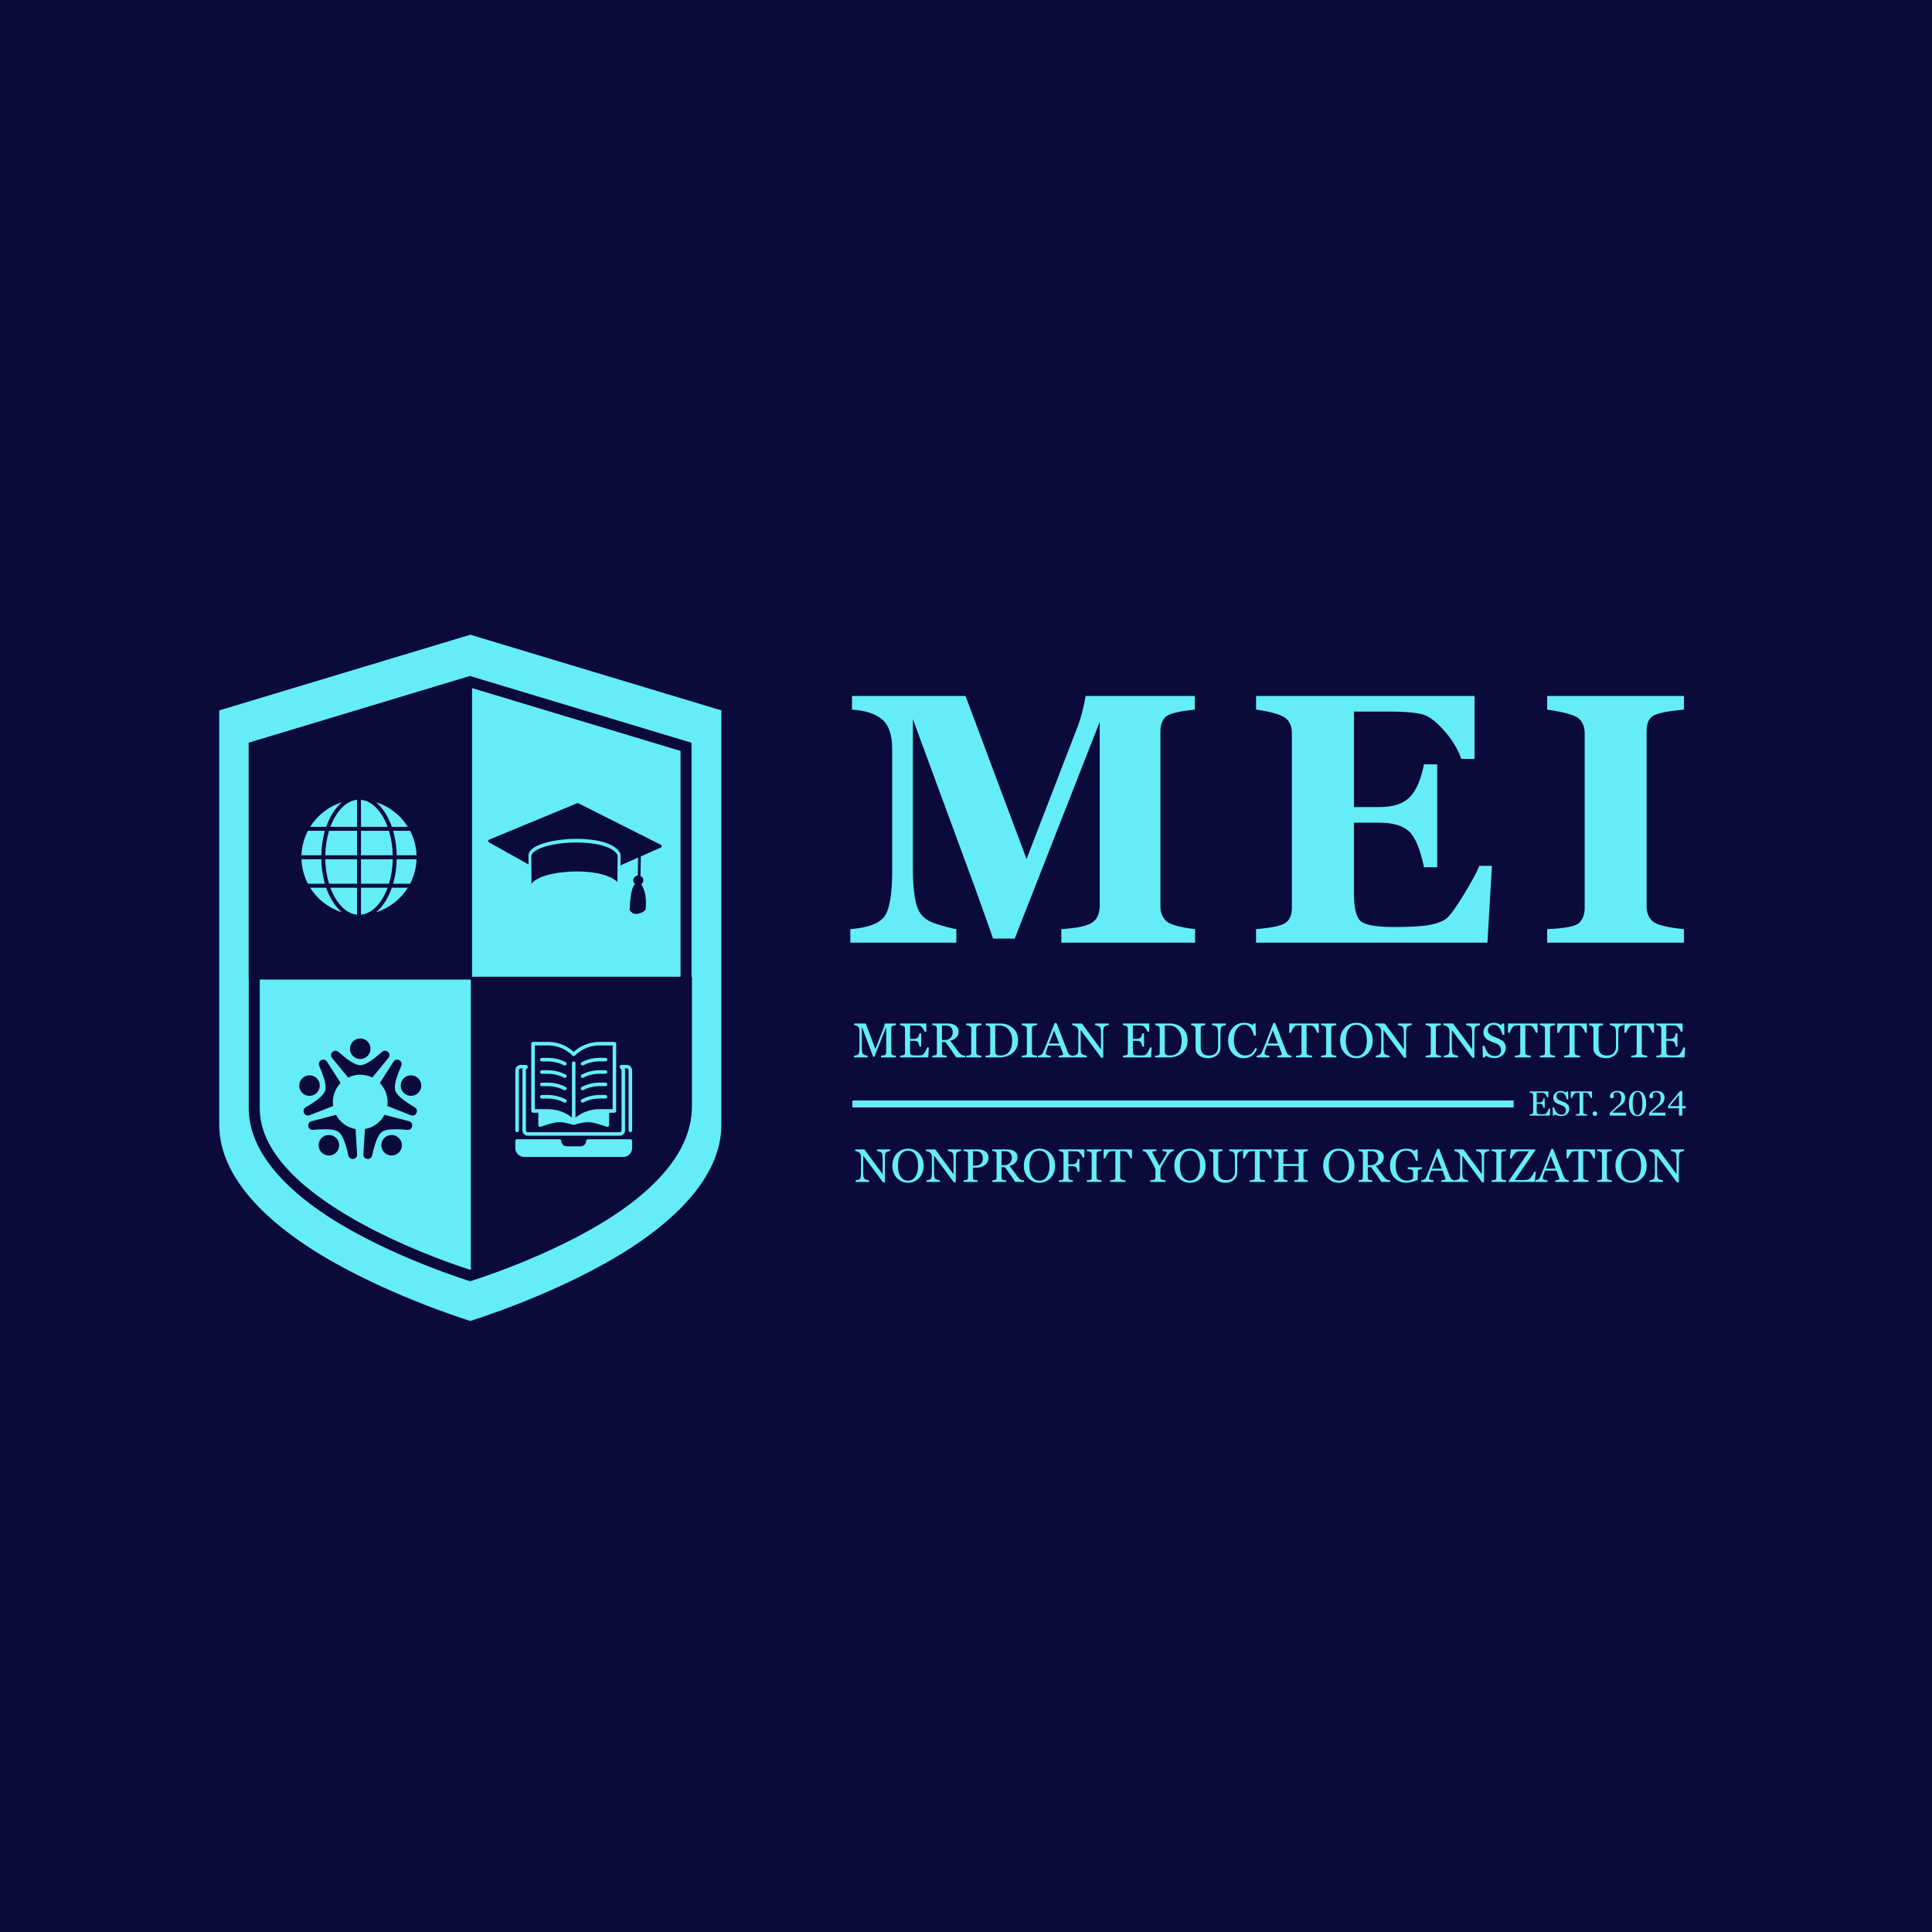 <svg xmlns="http://www.w3.org/2000/svg" xmlns:xlink="http://www.w3.org/1999/xlink" width="500" zoomAndPan="magnify" viewBox="0 0 375 375" height="500" preserveAspectRatio="xMidYMid meet" version="1.2"><defs><clipPath id="5966dae5c0"><path d="M 42.559 123.191 L 140.02 123.191 L 140.02 256.527 L 42.559 256.527 Z M 42.559 123.191 "/></clipPath><clipPath id="5cad72ac99"><path d="M 48.281 131.211 L 134.238 131.211 L 134.238 248.98 L 48.281 248.98 Z M 48.281 131.211 "/></clipPath><clipPath id="b54890e726"><path d="M 48.281 131.211 L 91.598 131.211 L 91.598 190.098 L 48.281 190.098 Z M 48.281 131.211 "/></clipPath><clipPath id="ac3ef1e7ee"><path d="M 50 133 L 91.598 133 L 91.598 190.098 L 50 190.098 Z M 50 133 "/></clipPath><clipPath id="19255668a1"><path d="M 91.426 189.59 L 134.312 189.59 L 134.312 248.473 L 91.426 248.473 Z M 91.426 189.59 "/></clipPath><clipPath id="5ef05e4521"><path d="M 91.426 189.59 L 133 189.59 L 133 246 L 91.426 246 Z M 91.426 189.59 "/></clipPath><clipPath id="303228d1b5"><path d="M 103 163 L 120 163 L 120 172 L 103 172 Z M 103 163 "/></clipPath><clipPath id="2e708f0706"><path d="M 95.051 155.238 L 128.871 156.5 L 128.062 178.145 L 94.246 176.883 Z M 95.051 155.238 "/></clipPath><clipPath id="da30461a5a"><path d="M 128.742 156.496 L 94.926 155.234 L 94.117 176.879 L 127.934 178.141 Z M 128.742 156.496 "/></clipPath><clipPath id="99f451e331"><path d="M 94 155 L 129 155 L 129 168 L 94 168 Z M 94 155 "/></clipPath><clipPath id="3a2683cfab"><path d="M 95.051 155.238 L 128.871 156.5 L 128.062 178.145 L 94.246 176.883 Z M 95.051 155.238 "/></clipPath><clipPath id="5daab7b00a"><path d="M 128.742 156.496 L 94.926 155.234 L 94.117 176.879 L 127.934 178.141 Z M 128.742 156.496 "/></clipPath><clipPath id="c0bfdd60ed"><path d="M 123 164 L 125 164 L 125 171 L 123 171 Z M 123 164 "/></clipPath><clipPath id="e1e3a06848"><path d="M 95.051 155.238 L 128.871 156.5 L 128.062 178.145 L 94.246 176.883 Z M 95.051 155.238 "/></clipPath><clipPath id="33eac027d6"><path d="M 128.742 156.496 L 94.926 155.234 L 94.117 176.879 L 127.934 178.141 Z M 128.742 156.496 "/></clipPath><clipPath id="059062f64f"><path d="M 122 171 L 126 171 L 126 178 L 122 178 Z M 122 171 "/></clipPath><clipPath id="2b260e4c61"><path d="M 95.051 155.238 L 128.871 156.5 L 128.062 178.145 L 94.246 176.883 Z M 95.051 155.238 "/></clipPath><clipPath id="e2a63e65c4"><path d="M 128.742 156.496 L 94.926 155.234 L 94.117 176.879 L 127.934 178.141 Z M 128.742 156.496 "/></clipPath><clipPath id="ad73aec23d"><path d="M 124 173 L 125 173 L 125 178 L 124 178 Z M 124 173 "/></clipPath><clipPath id="9706c06684"><path d="M 95.051 155.238 L 128.871 156.5 L 128.062 178.145 L 94.246 176.883 Z M 95.051 155.238 "/></clipPath><clipPath id="2ee78615cd"><path d="M 128.742 156.496 L 94.926 155.234 L 94.117 176.879 L 127.934 178.141 Z M 128.742 156.496 "/></clipPath><clipPath id="268eb39702"><path d="M 123 174 L 125 174 L 125 178 L 123 178 Z M 123 174 "/></clipPath><clipPath id="9d7756024d"><path d="M 95.051 155.238 L 128.871 156.5 L 128.062 178.145 L 94.246 176.883 Z M 95.051 155.238 "/></clipPath><clipPath id="a68e7f8e4b"><path d="M 128.742 156.496 L 94.926 155.234 L 94.117 176.879 L 127.934 178.141 Z M 128.742 156.496 "/></clipPath><clipPath id="a7ca7e51ba"><path d="M 122 173 L 124 173 L 124 178 L 122 178 Z M 122 173 "/></clipPath><clipPath id="76270edca7"><path d="M 95.051 155.238 L 128.871 156.5 L 128.062 178.145 L 94.246 176.883 Z M 95.051 155.238 "/></clipPath><clipPath id="79b38acf93"><path d="M 128.742 156.496 L 94.926 155.234 L 94.117 176.879 L 127.934 178.141 Z M 128.742 156.496 "/></clipPath><clipPath id="6d6fb49ad2"><path d="M 122 169 L 125 169 L 125 172 L 122 172 Z M 122 169 "/></clipPath><clipPath id="6a7df0eb1c"><path d="M 95.051 155.238 L 128.871 156.5 L 128.062 178.145 L 94.246 176.883 Z M 95.051 155.238 "/></clipPath><clipPath id="a14b6312bc"><path d="M 128.742 156.496 L 94.926 155.234 L 94.117 176.879 L 127.934 178.141 Z M 128.742 156.496 "/></clipPath><clipPath id="8e99f0c19e"><path d="M 70 172 L 76 172 L 76 177.574 L 70 177.574 Z M 70 172 "/></clipPath><clipPath id="f7ac0653aa"><path d="M 76 166 L 80.852 166 L 80.852 172 L 76 172 Z M 76 166 "/></clipPath><clipPath id="290429b4b3"><path d="M 76 161 L 80.852 161 L 80.852 167 L 76 167 Z M 76 161 "/></clipPath><clipPath id="44c35a78b5"><path d="M 72 172 L 80 172 L 80 177.574 L 72 177.574 Z M 72 172 "/></clipPath><clipPath id="8d33e31619"><path d="M 70 155.238 L 76 155.238 L 76 161 L 70 161 Z M 70 155.238 "/></clipPath><clipPath id="cebb05d72f"><path d="M 72 155.238 L 80 155.238 L 80 161 L 72 161 Z M 72 155.238 "/></clipPath><clipPath id="31ddca892d"><path d="M 64 172 L 70 172 L 70 177.574 L 64 177.574 Z M 64 172 "/></clipPath><clipPath id="e5551d6c13"><path d="M 64 155.238 L 70 155.238 L 70 161 L 64 161 Z M 64 155.238 "/></clipPath><clipPath id="4685e97b77"><path d="M 58.516 161 L 64 161 L 64 167 L 58.516 167 Z M 58.516 161 "/></clipPath><clipPath id="0d1dc213e3"><path d="M 60 172 L 67 172 L 67 177.574 L 60 177.574 Z M 60 172 "/></clipPath><clipPath id="1be5f4fd08"><path d="M 60 155.238 L 67 155.238 L 67 161 L 60 161 Z M 60 155.238 "/></clipPath><clipPath id="039421a6bb"><path d="M 58.516 166 L 64 166 L 64 172 L 58.516 172 Z M 58.516 166 "/></clipPath><clipPath id="ec7d3e8796"><path d="M 103 202.23 L 120 202.23 L 120 219 L 103 219 Z M 103 202.23 "/></clipPath><clipPath id="7192063787"><path d="M 100.023 206 L 103 206 L 103 220 L 100.023 220 Z M 100.023 206 "/></clipPath><clipPath id="fcce483b7c"><path d="M 100.023 221 L 123 221 L 123 224.566 L 100.023 224.566 Z M 100.023 221 "/></clipPath><clipPath id="2980f839ad"><path d="M 64 201.559 L 76 201.559 L 76 210 L 64 210 Z M 64 201.559 "/></clipPath><clipPath id="b52e2ee6a6"><path d="M 73 205 L 81.934 205 L 81.934 217 L 73 217 Z M 73 205 "/></clipPath></defs><g id="6ab7d226f4"><rect x="0" width="375" y="0" height="375" style="fill:#ffffff;fill-opacity:1;stroke:none;"/><rect x="0" width="375" y="0" height="375" style="fill:#0a0b3b;fill-opacity:1;stroke:none;"/><g clip-rule="nonzero" clip-path="url(#5966dae5c0)"><path style=" stroke:none;fill-rule:evenodd;fill:#64edf6;fill-opacity:1;" d="M 91.27 256.391 C 91.27 256.391 73.566 250.973 59.957 242.102 C 50.316 235.82 42.559 227.605 42.559 218.34 L 42.559 137.887 C 42.559 137.887 91.285 123.199 91.285 123.199 L 140.016 137.887 L 140.016 218.34 C 140.016 227.605 132.254 235.82 122.613 242.102 C 109.004 250.973 91.305 256.391 91.305 256.391 L 91.285 256.387 Z M 91.27 256.391 "/></g><path style=" stroke:none;fill-rule:evenodd;fill:#64edf6;fill-opacity:1;" d="M 91.418 253.82 C 94.129 252.973 137.594 239.039 137.594 218.34 L 137.594 139.684 L 91.285 125.73 L 44.98 139.684 L 44.98 218.34 C 44.98 239.703 91.285 253.863 91.285 253.863 Z M 91.418 253.82 "/><g clip-rule="nonzero" clip-path="url(#5cad72ac99)"><path style=" stroke:none;fill-rule:evenodd;fill:#0a0b3b;fill-opacity:1;" d="M 91.242 248.684 C 91.242 248.684 75.629 243.906 63.625 236.082 C 55.125 230.543 48.281 223.297 48.281 215.125 L 48.281 144.172 C 48.281 144.172 91.254 131.219 91.254 131.219 L 134.23 144.172 L 134.23 215.125 C 134.23 223.297 127.387 230.543 118.887 236.082 C 106.883 243.906 91.27 248.684 91.27 248.684 L 91.254 248.68 Z M 91.242 248.684 "/></g><path style=" stroke:none;fill-rule:evenodd;fill:#64edf6;fill-opacity:1;" d="M 91.371 246.418 C 93.766 245.672 132.094 233.379 132.094 215.125 L 132.094 145.758 L 91.254 133.449 L 50.418 145.758 L 50.418 215.125 C 50.418 233.969 91.254 246.457 91.254 246.457 Z M 91.371 246.418 "/><g clip-rule="nonzero" clip-path="url(#b54890e726)"><path style=" stroke:none;fill-rule:evenodd;fill:#0a0b3b;fill-opacity:1;" d="M 91.242 248.688 C 91.242 248.688 75.629 243.91 63.625 236.086 C 55.125 230.543 48.281 223.301 48.281 215.129 L 48.281 144.172 C 48.281 144.172 91.254 131.219 91.254 131.219 L 134.23 144.172 L 134.23 215.129 C 134.23 223.301 127.387 230.543 118.887 236.086 C 106.883 243.91 91.27 248.688 91.27 248.688 L 91.254 248.684 Z M 91.242 248.688 "/></g><g clip-rule="nonzero" clip-path="url(#ac3ef1e7ee)"><path style=" stroke:none;fill-rule:evenodd;fill:#0a0b3b;fill-opacity:1;" d="M 91.371 246.422 C 93.766 245.672 132.094 233.383 132.094 215.129 L 132.094 145.758 L 91.254 133.449 L 50.418 145.758 L 50.418 215.129 C 50.418 233.969 91.254 246.457 91.254 246.457 Z M 91.371 246.422 "/></g><g clip-rule="nonzero" clip-path="url(#19255668a1)"><path style=" stroke:none;fill-rule:evenodd;fill:#0a0b3b;fill-opacity:1;" d="M 91.312 248.191 C 91.312 248.191 75.703 243.414 63.699 235.59 C 55.199 230.051 48.355 222.805 48.355 214.633 L 48.355 143.676 C 48.355 143.676 91.328 130.723 91.328 130.723 L 134.305 143.676 L 134.305 214.633 C 134.305 222.805 127.461 230.051 118.961 235.59 C 106.957 243.414 91.344 248.191 91.344 248.191 L 91.328 248.188 Z M 91.312 248.191 "/></g><g clip-rule="nonzero" clip-path="url(#5ef05e4521)"><path style=" stroke:none;fill-rule:evenodd;fill:#0a0b3b;fill-opacity:1;" d="M 91.445 245.926 C 93.84 245.176 132.168 232.887 132.168 214.633 L 132.168 145.266 L 91.328 132.957 L 50.492 145.266 L 50.492 214.633 C 50.492 233.473 91.328 245.961 91.328 245.961 Z M 91.445 245.926 "/></g><g clip-rule="nonzero" clip-path="url(#303228d1b5)"><g clip-rule="nonzero" clip-path="url(#2e708f0706)"><g clip-rule="nonzero" clip-path="url(#da30461a5a)"><path style=" stroke:none;fill-rule:nonzero;fill:#0a0b3b;fill-opacity:1;" d="M 115.062 169.355 C 112.688 169.023 109.848 169.102 107.465 169.566 C 106.074 169.836 103.84 170.441 103.117 171.617 C 103.125 171.551 103.141 171.484 103.168 171.422 C 103.16 170.508 103.152 169.523 103.145 168.512 C 103.145 168.512 103.148 168.512 103.148 168.512 C 103.141 167.711 103.137 166.891 103.129 166.082 C 103.289 165.242 104.879 164.426 107.297 163.953 C 109.664 163.484 112.488 163.395 114.852 163.707 C 117.461 164.051 119.23 164.84 119.855 165.93 C 119.871 166.031 119.902 166.273 119.895 166.516 C 119.883 167.102 119.867 167.812 119.855 168.535 C 119.855 168.535 119.859 168.535 119.863 168.535 C 119.844 169.703 119.832 170.613 119.836 171.199 C 119.094 170.469 117.695 169.723 115.062 169.355 "/></g></g></g><g clip-rule="nonzero" clip-path="url(#99f451e331)"><g clip-rule="nonzero" clip-path="url(#3a2683cfab)"><g clip-rule="nonzero" clip-path="url(#5daab7b00a)"><path style=" stroke:none;fill-rule:nonzero;fill:#0a0b3b;fill-opacity:1;" d="M 94.926 162.98 L 112.035 155.902 C 112.102 155.875 112.176 155.875 112.242 155.91 L 128.305 163.988 C 128.395 164.035 128.453 164.137 128.453 164.246 C 128.449 164.359 128.387 164.457 128.289 164.496 L 120.422 167.969 C 120.43 167.484 120.441 166.965 120.453 166.414 C 120.465 166.035 120.398 165.672 120.398 165.656 L 120.387 165.605 L 120.363 165.562 C 119.879 164.66 118.539 163.484 114.926 163.008 C 112.512 162.688 109.625 162.781 107.203 163.258 C 105.582 163.578 102.828 164.344 102.582 165.898 L 102.578 165.926 L 102.578 165.949 C 102.582 166.562 102.59 167.18 102.594 167.793 L 94.895 163.488 C 94.805 163.438 94.75 163.336 94.758 163.227 C 94.766 163.117 94.828 163.023 94.926 162.98 "/></g></g></g><g clip-rule="nonzero" clip-path="url(#c0bfdd60ed)"><g clip-rule="nonzero" clip-path="url(#e1e3a06848)"><g clip-rule="nonzero" clip-path="url(#33eac027d6)"><path style=" stroke:none;fill-rule:nonzero;fill:#0a0b3b;fill-opacity:1;" d="M 123.777 170.789 L 124.301 170.797 L 124.41 164.965 L 123.891 164.953 L 123.777 170.789 "/></g></g></g><g clip-rule="nonzero" clip-path="url(#059062f64f)"><g clip-rule="nonzero" clip-path="url(#2b260e4c61)"><g clip-rule="nonzero" clip-path="url(#e2a63e65c4)"><path style=" stroke:none;fill-rule:evenodd;fill:#0a0b3b;fill-opacity:1;" d="M 124.395 171.523 C 125.281 172.816 125.535 174.551 125.301 176.621 C 123.926 177.691 122.926 177.613 122.207 176.66 C 122.344 172.656 123.008 170.691 124.395 171.523 "/></g></g></g><g clip-rule="nonzero" clip-path="url(#ad73aec23d)"><g clip-rule="nonzero" clip-path="url(#9706c06684)"><g clip-rule="nonzero" clip-path="url(#2ee78615cd)"><path style=" stroke:none;fill-rule:evenodd;fill:#0a0b3b;fill-opacity:1;" d="M 124.41 177.18 L 124.672 173.102 L 124.918 176.895 C 124.742 177.008 124.574 177.105 124.41 177.18 "/></g></g></g><g clip-rule="nonzero" clip-path="url(#268eb39702)"><g clip-rule="nonzero" clip-path="url(#9d7756024d)"><g clip-rule="nonzero" clip-path="url(#a68e7f8e4b)"><path style=" stroke:none;fill-rule:evenodd;fill:#0a0b3b;fill-opacity:1;" d="M 123.793 174.91 L 123.719 176.645 L 124.059 174.387 L 123.805 177.27 C 123.637 177.312 123.48 177.332 123.332 177.34 L 123.316 177.336 L 123.793 174.91 "/></g></g></g><g clip-rule="nonzero" clip-path="url(#a7ca7e51ba)"><g clip-rule="nonzero" clip-path="url(#76270edca7)"><g clip-rule="nonzero" clip-path="url(#79b38acf93)"><path style=" stroke:none;fill-rule:evenodd;fill:#0a0b3b;fill-opacity:1;" d="M 123.188 173.391 L 123.004 177.305 C 122.906 177.266 122.809 177.215 122.719 177.156 L 122.695 175.258 L 122.957 175.141 L 123.188 173.391 "/></g></g></g><g clip-rule="nonzero" clip-path="url(#6d6fb49ad2)"><g clip-rule="nonzero" clip-path="url(#6a7df0eb1c)"><g clip-rule="nonzero" clip-path="url(#a14b6312bc)"><path style=" stroke:none;fill-rule:evenodd;fill:#0a0b3b;fill-opacity:1;" d="M 123.883 169.945 C 123.344 169.949 122.914 170.367 122.918 170.879 C 122.926 171.391 123.367 171.801 123.906 171.793 C 124.445 171.785 124.879 171.367 124.875 170.855 C 124.867 170.344 124.426 169.938 123.883 169.945 "/></g></g></g><g clip-rule="nonzero" clip-path="url(#8e99f0c19e)"><path style=" stroke:none;fill-rule:nonzero;fill:#64edf6;fill-opacity:1;" d="M 70.066 177.551 C 71.637 177.395 73.113 176.277 74.258 174.371 C 74.633 173.738 74.965 173.047 75.238 172.305 L 70.066 172.305 L 70.066 177.551 "/></g><path style=" stroke:none;fill-rule:nonzero;fill:#64edf6;fill-opacity:1;" d="M 70.066 171.531 L 75.496 171.531 C 75.945 170.074 76.195 168.461 76.23 166.781 L 70.066 166.781 L 70.066 171.531 "/><g clip-rule="nonzero" clip-path="url(#f7ac0653aa)"><path style=" stroke:none;fill-rule:nonzero;fill:#64edf6;fill-opacity:1;" d="M 80.852 166.781 L 77 166.781 C 76.973 168.238 76.785 169.652 76.445 170.988 C 76.398 171.172 76.352 171.355 76.297 171.531 L 79.605 171.531 C 80.348 170.102 80.793 168.488 80.852 166.781 "/></g><g clip-rule="nonzero" clip-path="url(#290429b4b3)"><path style=" stroke:none;fill-rule:nonzero;fill:#64edf6;fill-opacity:1;" d="M 79.605 161.258 L 76.297 161.258 C 76.352 161.438 76.398 161.617 76.445 161.801 C 76.785 163.141 76.973 164.555 77 166.012 L 80.852 166.012 C 80.793 164.301 80.348 162.691 79.605 161.258 "/></g><g clip-rule="nonzero" clip-path="url(#44c35a78b5)"><path style=" stroke:none;fill-rule:nonzero;fill:#64edf6;fill-opacity:1;" d="M 79.164 172.305 L 76.055 172.305 C 75.969 172.543 75.883 172.777 75.789 173.004 C 75.535 173.633 75.242 174.227 74.918 174.77 C 74.59 175.312 74.23 175.805 73.848 176.238 C 73.574 176.547 73.285 176.828 72.984 177.07 C 75.57 176.27 77.754 174.555 79.164 172.305 "/></g><g clip-rule="nonzero" clip-path="url(#8d33e31619)"><path style=" stroke:none;fill-rule:nonzero;fill:#64edf6;fill-opacity:1;" d="M 70.066 155.242 L 70.066 160.488 L 75.238 160.488 C 74.965 159.746 74.637 159.051 74.258 158.418 C 73.113 156.512 71.637 155.398 70.066 155.242 "/></g><g clip-rule="nonzero" clip-path="url(#cebb05d72f)"><path style=" stroke:none;fill-rule:nonzero;fill:#64edf6;fill-opacity:1;" d="M 74.918 158.023 C 75.242 158.562 75.535 159.156 75.789 159.789 C 75.883 160.016 75.969 160.25 76.055 160.488 L 79.164 160.488 C 77.754 158.234 75.57 156.52 72.984 155.719 C 73.285 155.965 73.574 156.242 73.848 156.555 C 74.23 156.984 74.59 157.48 74.918 158.023 "/></g><path style=" stroke:none;fill-rule:nonzero;fill:#64edf6;fill-opacity:1;" d="M 70.066 166.012 L 76.23 166.012 C 76.195 164.332 75.945 162.715 75.496 161.258 L 70.066 161.258 L 70.066 166.012 "/><g clip-rule="nonzero" clip-path="url(#31ddca892d)"><path style=" stroke:none;fill-rule:nonzero;fill:#64edf6;fill-opacity:1;" d="M 69.297 177.551 L 69.297 172.305 L 64.129 172.305 C 64.402 173.047 64.73 173.738 65.109 174.371 C 66.254 176.277 67.727 177.395 69.297 177.551 "/></g><path style=" stroke:none;fill-rule:nonzero;fill:#64edf6;fill-opacity:1;" d="M 69.297 161.258 L 63.867 161.258 C 63.422 162.715 63.168 164.332 63.137 166.012 L 69.297 166.012 L 69.297 161.258 "/><g clip-rule="nonzero" clip-path="url(#e5551d6c13)"><path style=" stroke:none;fill-rule:nonzero;fill:#64edf6;fill-opacity:1;" d="M 69.297 155.242 C 67.727 155.398 66.254 156.512 65.109 158.418 C 64.73 159.051 64.402 159.746 64.129 160.488 L 69.297 160.488 L 69.297 155.242 "/></g><path style=" stroke:none;fill-rule:nonzero;fill:#64edf6;fill-opacity:1;" d="M 69.297 166.781 L 63.137 166.781 C 63.168 168.461 63.422 170.074 63.867 171.531 L 69.297 171.531 L 69.297 166.781 "/><g clip-rule="nonzero" clip-path="url(#4685e97b77)"><path style=" stroke:none;fill-rule:nonzero;fill:#64edf6;fill-opacity:1;" d="M 58.516 166.012 L 62.363 166.012 C 62.395 164.555 62.578 163.141 62.918 161.801 C 62.965 161.617 63.016 161.438 63.066 161.258 L 59.762 161.258 C 59.016 162.691 58.574 164.301 58.516 166.012 "/></g><g clip-rule="nonzero" clip-path="url(#0d1dc213e3)"><path style=" stroke:none;fill-rule:nonzero;fill:#64edf6;fill-opacity:1;" d="M 66.379 177.07 C 66.082 176.828 65.793 176.547 65.516 176.238 C 65.133 175.805 64.773 175.312 64.449 174.77 C 64.125 174.227 63.828 173.633 63.574 173.004 C 63.48 172.777 63.395 172.543 63.312 172.305 L 60.199 172.305 C 61.609 174.555 63.797 176.27 66.379 177.07 "/></g><g clip-rule="nonzero" clip-path="url(#1be5f4fd08)"><path style=" stroke:none;fill-rule:nonzero;fill:#64edf6;fill-opacity:1;" d="M 63.574 159.789 C 63.828 159.156 64.125 158.562 64.449 158.023 C 64.773 157.48 65.133 156.984 65.516 156.555 C 65.793 156.242 66.082 155.965 66.379 155.719 C 63.797 156.52 61.609 158.234 60.199 160.488 L 63.312 160.488 C 63.395 160.25 63.48 160.016 63.574 159.789 "/></g><g clip-rule="nonzero" clip-path="url(#039421a6bb)"><path style=" stroke:none;fill-rule:nonzero;fill:#64edf6;fill-opacity:1;" d="M 59.762 171.531 L 63.066 171.531 C 63.016 171.355 62.965 171.172 62.918 170.988 C 62.578 169.652 62.395 168.238 62.363 166.781 L 58.516 166.781 C 58.574 168.488 59.016 170.102 59.762 171.531 "/></g><path style=" stroke:none;fill-rule:nonzero;fill:#64edf6;fill-opacity:1;" d="M 118.227 215.707 L 118.227 218.379 C 118.227 218.488 118.176 218.594 118.086 218.656 C 118.023 218.699 117.957 218.723 117.883 218.723 C 117.848 218.723 117.812 218.715 117.777 218.707 L 117.023 218.457 C 114.488 217.629 113.914 217.613 111.453 218.328 L 111.438 218.328 C 111.41 218.336 111.387 218.332 111.359 218.332 C 111.332 218.332 111.305 218.336 111.277 218.328 L 111.262 218.328 C 108.801 217.613 108.23 217.629 105.691 218.457 L 104.938 218.707 C 104.902 218.715 104.867 218.723 104.832 218.723 C 104.758 218.723 104.691 218.699 104.629 218.656 C 104.539 218.594 104.488 218.488 104.488 218.379 L 104.488 215.707 C 104.488 215.52 104.645 215.363 104.832 215.363 C 104.977 215.363 105.098 215.457 105.152 215.582 C 107.215 215.652 109.242 216.246 111.016 217.305 L 111.016 206.359 C 111.016 206.168 111.168 206.016 111.359 206.016 C 111.547 206.016 111.703 206.168 111.703 206.359 L 111.703 217.32 C 113.324 215.949 115.512 215.582 117.594 215.531 C 117.656 215.434 117.762 215.363 117.883 215.363 C 118.074 215.363 118.227 215.52 118.227 215.707 Z M 118.227 215.707 "/><g clip-rule="nonzero" clip-path="url(#ec7d3e8796)"><path style=" stroke:none;fill-rule:nonzero;fill:#64edf6;fill-opacity:1;" d="M 111.359 218.035 C 111.27 218.035 111.184 218 111.113 217.938 C 109.852 216.672 108.168 215.977 106.379 215.977 L 103.457 215.977 C 103.27 215.977 103.113 215.82 103.113 215.633 L 103.113 202.578 C 103.113 202.391 103.27 202.234 103.457 202.234 L 106.379 202.234 C 108.242 202.234 109.996 202.918 111.359 204.168 C 111.988 203.59 112.711 203.129 113.508 202.801 C 114.41 202.426 115.363 202.234 116.336 202.234 L 119.258 202.234 C 119.445 202.234 119.602 202.391 119.602 202.578 L 119.602 215.633 C 119.602 215.82 119.445 215.977 119.258 215.977 L 116.336 215.977 C 115.453 215.977 114.59 216.148 113.77 216.484 C 112.953 216.82 112.223 217.309 111.602 217.934 C 111.531 218 111.445 218.031 111.359 218.031 Z M 103.801 215.289 L 106.379 215.289 C 108.242 215.289 109.996 215.973 111.359 217.219 C 111.988 216.641 112.711 216.18 113.508 215.852 C 114.41 215.477 115.363 215.289 116.336 215.289 L 118.914 215.289 L 118.914 202.922 L 116.336 202.922 C 115.453 202.922 114.59 203.094 113.77 203.43 C 112.953 203.77 112.223 204.254 111.602 204.883 C 111.469 205.016 111.25 205.016 111.117 204.883 C 109.852 203.617 108.172 202.918 106.383 202.918 L 103.805 202.918 L 103.805 215.285 Z M 103.801 215.289 "/></g><path style=" stroke:none;fill-rule:nonzero;fill:#64edf6;fill-opacity:1;" d="M 113.074 206.816 C 112.953 206.816 112.832 206.746 112.77 206.629 C 112.68 206.461 112.746 206.254 112.914 206.164 C 113.105 206.066 113.305 205.973 113.504 205.887 C 114.406 205.512 115.359 205.324 116.332 205.324 L 117.535 205.324 C 117.727 205.324 117.879 205.48 117.879 205.668 C 117.879 205.855 117.727 206.012 117.535 206.012 L 116.332 206.012 C 115.449 206.012 114.586 206.184 113.766 206.52 C 113.582 206.594 113.406 206.676 113.23 206.77 C 113.18 206.797 113.125 206.809 113.07 206.809 Z M 113.074 206.816 "/><path style=" stroke:none;fill-rule:nonzero;fill:#64edf6;fill-opacity:1;" d="M 113.074 209.219 C 112.953 209.219 112.832 209.152 112.77 209.035 C 112.68 208.867 112.746 208.66 112.914 208.57 C 113.105 208.469 113.305 208.379 113.504 208.293 C 114.406 207.918 115.359 207.727 116.332 207.727 L 117.535 207.727 C 117.727 207.727 117.879 207.883 117.879 208.07 C 117.879 208.262 117.727 208.414 117.535 208.414 L 116.332 208.414 C 115.449 208.414 114.586 208.586 113.766 208.922 C 113.582 209 113.406 209.082 113.23 209.176 C 113.18 209.203 113.125 209.211 113.07 209.211 Z M 113.074 209.219 "/><path style=" stroke:none;fill-rule:nonzero;fill:#64edf6;fill-opacity:1;" d="M 113.074 211.625 C 112.953 211.625 112.832 211.555 112.77 211.438 C 112.68 211.27 112.746 211.062 112.914 210.973 C 113.105 210.875 113.305 210.781 113.504 210.695 C 114.406 210.32 115.359 210.133 116.332 210.133 L 117.535 210.133 C 117.727 210.133 117.879 210.289 117.879 210.477 C 117.879 210.664 117.727 210.82 117.535 210.82 L 116.332 210.82 C 115.449 210.82 114.586 210.992 113.766 211.328 C 113.582 211.402 113.406 211.484 113.23 211.578 C 113.18 211.605 113.125 211.617 113.07 211.617 Z M 113.074 211.625 "/><path style=" stroke:none;fill-rule:nonzero;fill:#64edf6;fill-opacity:1;" d="M 113.074 214.027 C 112.953 214.027 112.832 213.961 112.77 213.844 C 112.68 213.676 112.746 213.469 112.914 213.379 C 113.105 213.277 113.305 213.188 113.504 213.102 C 114.406 212.727 115.359 212.539 116.332 212.539 L 117.535 212.539 C 117.727 212.539 117.879 212.691 117.879 212.879 C 117.879 213.07 117.727 213.223 117.535 213.223 L 116.332 213.223 C 115.449 213.223 114.586 213.395 113.766 213.734 C 113.582 213.809 113.406 213.891 113.23 213.984 C 113.18 214.012 113.125 214.02 113.07 214.02 Z M 113.074 214.027 "/><path style=" stroke:none;fill-rule:nonzero;fill:#64edf6;fill-opacity:1;" d="M 109.641 206.816 C 109.586 206.816 109.535 206.801 109.48 206.777 C 109.312 206.688 109.129 206.602 108.945 206.527 C 108.129 206.191 107.262 206.02 106.379 206.02 L 105.176 206.02 C 104.984 206.02 104.832 205.863 104.832 205.676 C 104.832 205.484 104.984 205.332 105.176 205.332 L 106.379 205.332 C 107.352 205.332 108.305 205.52 109.207 205.891 C 109.406 205.973 109.605 206.066 109.797 206.168 C 109.965 206.258 110.031 206.465 109.941 206.633 C 109.879 206.75 109.762 206.816 109.637 206.816 Z M 109.641 206.816 "/><path style=" stroke:none;fill-rule:nonzero;fill:#64edf6;fill-opacity:1;" d="M 109.641 209.219 C 109.586 209.219 109.535 209.207 109.48 209.18 C 109.312 209.094 109.129 209.008 108.945 208.93 C 108.129 208.594 107.262 208.422 106.379 208.422 L 105.176 208.422 C 104.984 208.422 104.832 208.27 104.832 208.078 C 104.832 207.891 104.984 207.734 105.176 207.734 L 106.379 207.734 C 107.352 207.734 108.305 207.926 109.207 208.297 C 109.406 208.379 109.605 208.469 109.797 208.574 C 109.965 208.664 110.031 208.867 109.941 209.035 C 109.879 209.152 109.762 209.223 109.637 209.223 Z M 109.641 209.219 "/><path style=" stroke:none;fill-rule:nonzero;fill:#64edf6;fill-opacity:1;" d="M 109.641 211.625 C 109.586 211.625 109.535 211.609 109.48 211.586 C 109.312 211.496 109.129 211.41 108.945 211.336 C 108.129 211 107.262 210.828 106.379 210.828 L 105.176 210.828 C 104.984 210.828 104.832 210.672 104.832 210.484 C 104.832 210.293 104.984 210.141 105.176 210.141 L 106.379 210.141 C 107.352 210.141 108.305 210.328 109.207 210.699 C 109.406 210.781 109.605 210.875 109.797 210.977 C 109.965 211.066 110.031 211.273 109.941 211.441 C 109.879 211.559 109.762 211.625 109.637 211.625 Z M 109.641 211.625 "/><path style=" stroke:none;fill-rule:nonzero;fill:#64edf6;fill-opacity:1;" d="M 109.641 214.027 C 109.586 214.027 109.535 214.016 109.48 213.988 C 109.312 213.902 109.129 213.816 108.945 213.738 C 108.129 213.402 107.262 213.23 106.379 213.23 L 105.176 213.23 C 104.984 213.23 104.832 213.078 104.832 212.887 C 104.832 212.699 104.984 212.543 105.176 212.543 L 106.379 212.543 C 107.352 212.543 108.305 212.734 109.207 213.105 C 109.406 213.188 109.605 213.277 109.797 213.383 C 109.965 213.473 110.031 213.676 109.941 213.848 C 109.879 213.961 109.762 214.031 109.637 214.031 Z M 109.641 214.027 "/><path style=" stroke:none;fill-rule:nonzero;fill:#64edf6;fill-opacity:1;" d="M 120.289 220.441 L 102.426 220.441 C 101.859 220.441 101.398 219.977 101.398 219.41 L 101.398 207.73 C 101.398 207.367 101.594 207.023 101.91 206.844 C 102.078 206.746 102.285 206.801 102.383 206.965 C 102.48 207.129 102.426 207.34 102.258 207.438 C 102.152 207.5 102.086 207.613 102.086 207.734 L 102.086 219.414 C 102.086 219.602 102.242 219.758 102.43 219.758 L 120.293 219.758 C 120.48 219.758 120.637 219.602 120.637 219.414 L 120.637 207.73 C 120.637 207.613 120.57 207.496 120.465 207.434 C 120.297 207.336 120.242 207.129 120.34 206.961 C 120.438 206.797 120.645 206.742 120.809 206.84 C 121.125 207.023 121.324 207.363 121.324 207.727 L 121.324 219.406 C 121.324 219.973 120.863 220.438 120.297 220.438 Z M 120.289 220.441 "/><path style=" stroke:none;fill-rule:nonzero;fill:#64edf6;fill-opacity:1;" d="M 122.348 219.754 C 122.16 219.754 122.004 219.598 122.004 219.41 L 122.004 207.73 C 122.004 207.543 121.852 207.387 121.664 207.387 L 120.633 207.387 C 120.441 207.387 120.289 207.234 120.289 207.043 C 120.289 206.855 120.441 206.703 120.633 206.703 L 121.664 206.703 C 122.23 206.703 122.691 207.164 122.691 207.73 L 122.691 219.41 C 122.691 219.598 122.539 219.754 122.348 219.754 Z M 122.348 219.754 "/><g clip-rule="nonzero" clip-path="url(#7192063787)"><path style=" stroke:none;fill-rule:nonzero;fill:#64edf6;fill-opacity:1;" d="M 100.367 219.754 C 100.176 219.754 100.023 219.598 100.023 219.41 L 100.023 207.73 C 100.023 207.164 100.488 206.703 101.055 206.703 L 102.082 206.703 C 102.273 206.703 102.426 206.855 102.426 207.043 C 102.426 207.234 102.273 207.387 102.082 207.387 L 101.055 207.387 C 100.863 207.387 100.711 207.543 100.711 207.73 L 100.711 219.41 C 100.711 219.598 100.555 219.754 100.367 219.754 Z M 100.367 219.754 "/></g><g clip-rule="nonzero" clip-path="url(#fcce483b7c)"><path style=" stroke:none;fill-rule:nonzero;fill:#64edf6;fill-opacity:1;" d="M 122.691 221.473 L 122.691 222.844 C 122.691 223.793 121.922 224.562 120.977 224.562 L 101.742 224.562 C 100.793 224.562 100.023 223.793 100.023 222.844 L 100.023 221.473 C 100.023 221.281 100.176 221.129 100.367 221.129 L 108.609 221.129 C 108.801 221.129 108.953 221.281 108.953 221.473 C 108.953 222.039 109.418 222.5 109.984 222.5 L 112.73 222.5 C 113.297 222.5 113.762 222.039 113.762 221.473 C 113.762 221.281 113.918 221.129 114.105 221.129 L 122.348 221.129 C 122.539 221.129 122.691 221.281 122.691 221.473 Z M 122.691 221.473 "/></g><path style=" stroke:none;fill-rule:nonzero;fill:#64edf6;fill-opacity:1;" d="M 117.195 222.844 C 117.008 222.844 116.852 222.691 116.852 222.5 L 116.852 222.156 C 116.852 221.969 117.008 221.816 117.195 221.816 C 117.387 221.816 117.539 221.969 117.539 222.156 L 117.539 222.5 C 117.539 222.691 117.387 222.844 117.195 222.844 Z M 117.195 222.844 "/><path style=" stroke:none;fill-rule:nonzero;fill:#64edf6;fill-opacity:1;" d="M 118.914 222.844 C 118.727 222.844 118.57 222.691 118.57 222.5 L 118.57 222.156 C 118.57 221.969 118.727 221.816 118.914 221.816 C 119.102 221.816 119.258 221.969 119.258 222.156 L 119.258 222.5 C 119.258 222.691 119.102 222.844 118.914 222.844 Z M 118.914 222.844 "/><path style=" stroke:none;fill-rule:nonzero;fill:#64edf6;fill-opacity:1;" d="M 120.633 222.844 C 120.441 222.844 120.289 222.691 120.289 222.5 L 120.289 222.156 C 120.289 221.969 120.441 221.816 120.633 221.816 C 120.82 221.816 120.977 221.969 120.977 222.156 L 120.977 222.5 C 120.977 222.691 120.82 222.844 120.633 222.844 Z M 120.633 222.844 "/><g clip-rule="nonzero" clip-path="url(#2980f839ad)"><path style=" stroke:none;fill-rule:nonzero;fill:#0a0b3b;fill-opacity:1;" d="M 71.918 203.559 C 71.918 202.457 71.023 201.562 69.922 201.562 C 68.82 201.562 67.926 202.457 67.926 203.559 C 67.926 204.66 68.82 205.555 69.922 205.555 C 71.023 205.555 71.918 204.66 71.918 203.559 Z M 65.691 204.168 C 67.418 205.684 68.898 206.754 69.922 206.754 C 70.945 206.754 72.422 205.684 74.148 204.168 C 74.887 203.52 75.965 204.41 75.469 205.258 L 72.27 209.148 C 71.562 208.797 70.766 208.602 69.922 208.602 C 69.078 208.602 68.281 208.797 67.574 209.148 L 64.375 205.258 C 63.879 204.41 64.953 203.52 65.691 204.168 Z M 65.691 204.168 "/></g><path style=" stroke:none;fill-rule:nonzero;fill:#0a0b3b;fill-opacity:1;" d="M 60.691 208.816 C 59.641 208.477 58.516 209.051 58.176 210.098 C 57.836 211.145 58.41 212.27 59.457 212.609 C 60.504 212.949 61.629 212.379 61.973 211.328 C 62.312 210.281 61.738 209.156 60.691 208.816 Z M 59.348 214.922 C 61.324 213.75 62.797 212.676 63.113 211.699 C 63.43 210.727 62.867 208.992 61.957 206.879 C 61.57 205.977 62.75 205.227 63.402 205.965 L 66.113 210.207 C 65.562 210.773 65.129 211.469 64.867 212.273 C 64.609 213.074 64.551 213.891 64.664 214.672 L 59.973 216.512 C 59.016 216.723 58.5 215.426 59.348 214.922 Z M 59.348 214.922 "/><path style=" stroke:none;fill-rule:nonzero;fill:#0a0b3b;fill-opacity:1;" d="M 62.223 221.117 C 61.574 222.008 61.77 223.258 62.664 223.902 C 63.555 224.551 64.801 224.355 65.449 223.461 C 66.098 222.57 65.898 221.324 65.008 220.676 C 64.117 220.027 62.867 220.227 62.223 221.117 Z M 67.613 224.285 C 67.109 222.039 66.539 220.309 65.715 219.707 C 64.887 219.105 63.059 219.098 60.773 219.312 C 59.793 219.402 59.445 218.051 60.348 217.656 L 65.219 216.391 C 65.586 217.09 66.117 217.715 66.797 218.211 C 67.48 218.707 68.242 219.016 69.02 219.148 L 69.32 224.176 C 69.223 225.156 67.828 225.242 67.613 224.285 Z M 67.613 224.285 "/><path style=" stroke:none;fill-rule:nonzero;fill:#0a0b3b;fill-opacity:1;" d="M 74.395 223.461 C 75.043 224.355 76.289 224.551 77.18 223.902 C 78.07 223.258 78.27 222.008 77.621 221.117 C 76.973 220.227 75.727 220.027 74.836 220.676 C 73.945 221.324 73.746 222.57 74.395 223.461 Z M 79.07 219.312 C 76.781 219.098 74.957 219.105 74.129 219.707 C 73.301 220.309 72.734 222.039 72.23 224.285 C 72.012 225.242 70.617 225.156 70.523 224.176 L 70.824 219.148 C 71.602 219.016 72.363 218.707 73.043 218.211 C 73.727 217.715 74.254 217.09 74.621 216.391 L 79.496 217.656 C 80.398 218.051 80.051 219.402 79.07 219.312 Z M 79.07 219.312 "/><g clip-rule="nonzero" clip-path="url(#b52e2ee6a6)"><path style=" stroke:none;fill-rule:nonzero;fill:#0a0b3b;fill-opacity:1;" d="M 80.387 212.609 C 81.434 212.27 82.008 211.145 81.668 210.098 C 81.324 209.051 80.199 208.477 79.152 208.816 C 78.105 209.156 77.531 210.281 77.871 211.328 C 78.211 212.379 79.336 212.949 80.387 212.609 Z M 77.883 206.879 C 76.973 208.992 76.414 210.727 76.73 211.699 C 77.047 212.676 78.52 213.75 80.496 214.922 C 81.344 215.426 80.828 216.723 79.867 216.512 L 75.18 214.672 C 75.293 213.891 75.234 213.074 74.973 212.27 C 74.715 211.469 74.281 210.773 73.73 210.207 L 76.441 205.965 C 77.094 205.227 78.273 205.977 77.883 206.879 Z M 77.883 206.879 "/></g><g style="fill:#64edf6;fill-opacity:1;"><g transform="translate(163.86, 182.966)"><path style="stroke:none" d="M 42.141 0 L 42.141 -2.625 C 45.191 -2.812 47.195 -3.238 48.156 -3.906 C 49.113 -4.582 49.594 -5.656 49.594 -7.125 L 49.594 -42.844 L 33.094 -0.781 L 28.875 -0.781 C 28.719 -1.344 27.57 -4.582 25.438 -10.5 L 13.328 -43.391 L 13.328 -14.297 C 13.328 -11.422 13.562 -9.094 14.031 -7.312 C 14.508 -5.539 15.707 -4.344 17.625 -3.719 C 19.551 -3.102 20.93 -2.738 21.766 -2.625 L 21.766 0 L 1.188 0 L 1.188 -2.625 C 4.488 -2.875 6.664 -3.656 7.719 -4.969 C 8.781 -6.289 9.312 -9.27 9.312 -13.906 L 9.312 -37.578 C 9.312 -40.273 8.672 -42.18 7.391 -43.297 C 6.109 -44.41 4.148 -45.055 1.516 -45.234 L 1.516 -47.875 L 23.547 -47.875 L 35.391 -16.234 L 45.312 -41.938 C 45.938 -43.551 46.453 -45.531 46.859 -47.875 L 68.047 -47.875 L 68.047 -45.234 C 64.785 -44.898 62.859 -44.395 62.266 -43.719 C 61.672 -43.051 61.375 -42.129 61.375 -40.953 L 61.375 -7.047 C 61.375 -5.898 61.727 -4.969 62.438 -4.25 C 63.145 -3.531 65.035 -2.988 68.109 -2.625 L 68.109 0 Z M 42.141 0 "/></g></g><g style="fill:#64edf6;fill-opacity:1;"><g transform="translate(241.444, 182.966)"><path style="stroke:none" d="M 47.266 0 L 2.359 0 L 2.359 -2.625 C 5.172 -2.852 7.031 -3.227 7.938 -3.75 C 8.852 -4.281 9.312 -5.312 9.312 -6.844 L 9.312 -40.625 C 9.312 -42.039 8.848 -43.062 7.922 -43.688 C 7.004 -44.32 5.148 -44.836 2.359 -45.234 L 2.359 -47.875 L 44.766 -47.875 L 44.766 -35.656 L 42.203 -35.656 C 41.523 -37.551 40.457 -39.332 39 -41 C 37.539 -42.676 36.227 -43.734 35.062 -44.172 C 33.906 -44.617 31.641 -44.844 28.266 -44.844 L 21.359 -44.844 L 21.359 -26.312 L 26.25 -26.312 C 28.926 -26.312 30.895 -26.941 32.156 -28.203 C 33.414 -29.461 34.348 -31.598 34.953 -34.609 L 37.516 -34.609 L 37.516 -14.641 L 34.953 -14.641 C 34.211 -18.191 33.234 -20.52 32.016 -21.625 C 30.797 -22.727 28.875 -23.281 26.25 -23.281 L 21.359 -23.281 L 21.359 -9.484 C 21.359 -7.004 21.719 -5.305 22.438 -4.391 C 23.156 -3.484 25.395 -3.031 29.156 -3.031 C 32.363 -3.031 34.688 -3.172 36.125 -3.453 C 37.57 -3.734 38.633 -4.145 39.312 -4.688 C 40 -5.227 41.113 -6.758 42.656 -9.281 C 44.195 -11.801 45.207 -13.676 45.688 -14.906 L 48.141 -14.906 Z M 47.266 0 "/></g></g><g style="fill:#64edf6;fill-opacity:1;"><g transform="translate(298.181, 182.966)"><path style="stroke:none" d="M 2.125 0 L 2.125 -2.625 C 5.656 -2.758 7.75 -3.188 8.406 -3.906 C 9.07 -4.633 9.406 -5.57 9.406 -6.719 L 9.406 -40.625 C 9.406 -41.75 9.066 -42.672 8.391 -43.391 C 7.723 -44.109 5.633 -44.723 2.125 -45.234 L 2.125 -47.875 L 28.672 -47.875 L 28.672 -45.234 C 28.359 -45.191 27.977 -45.148 27.531 -45.109 C 24.914 -44.836 23.242 -44.438 22.516 -43.906 C 21.785 -43.375 21.422 -42.391 21.422 -40.953 L 21.422 -7.047 C 21.422 -5.836 21.801 -4.879 22.562 -4.172 C 23.332 -3.461 25.367 -2.945 28.672 -2.625 L 28.672 0 Z M 2.125 0 "/></g></g><path style="fill:none;stroke-width:2;stroke-linecap:butt;stroke-linejoin:miter;stroke:#64edf6;stroke-opacity:1;stroke-miterlimit:4;" d="M -0.001 1 L 189.577 1 " transform="matrix(0.677,0,0,0.677,165.446,213.601)"/><g style="fill:#64edf6;fill-opacity:1;"><g transform="translate(296.624, 216.539)"><path style="stroke:none" d="M 4.188 0 L 0.281 0 L 0.281 -0.234 C 0.582 -0.266 0.77 -0.305 0.844 -0.359 C 0.914 -0.41 0.953 -0.504 0.953 -0.641 L 0.953 -4.016 C 0.953 -4.172 0.895 -4.281 0.781 -4.344 C 0.664 -4.406 0.5 -4.445 0.281 -4.469 L 0.281 -4.703 L 3.922 -4.703 L 3.922 -3.562 L 3.672 -3.562 C 3.629 -3.738 3.539 -3.906 3.406 -4.062 C 3.281 -4.227 3.172 -4.332 3.078 -4.375 C 2.984 -4.414 2.758 -4.438 2.406 -4.438 L 1.656 -4.438 L 1.656 -2.562 L 2.188 -2.562 C 2.438 -2.562 2.613 -2.617 2.719 -2.734 C 2.832 -2.848 2.914 -3.051 2.969 -3.344 L 3.203 -3.344 L 3.203 -1.5 L 2.969 -1.5 C 2.957 -1.613 2.926 -1.742 2.875 -1.891 C 2.82 -2.035 2.75 -2.141 2.656 -2.203 C 2.562 -2.266 2.406 -2.297 2.188 -2.297 L 1.656 -2.297 L 1.656 -0.891 C 1.656 -0.617 1.695 -0.445 1.781 -0.375 C 1.875 -0.301 2.098 -0.266 2.453 -0.266 L 2.75 -0.266 C 3.062 -0.266 3.27 -0.289 3.375 -0.344 C 3.477 -0.395 3.594 -0.531 3.719 -0.75 C 3.852 -0.969 3.957 -1.18 4.031 -1.391 L 4.266 -1.391 Z M 4.188 0 "/></g><g transform="translate(301.053, 216.539)"><path style="stroke:none" d="M 0.766 -0.234 L 0.625 0 L 0.359 0 L 0.312 -1.609 L 0.578 -1.609 C 0.848 -0.66 1.32 -0.188 2 -0.188 C 2.594 -0.188 2.891 -0.461 2.891 -1.016 C 2.891 -1.18 2.848 -1.332 2.766 -1.469 C 2.691 -1.602 2.598 -1.707 2.484 -1.781 C 2.379 -1.852 2.219 -1.93 2 -2.016 C 1.562 -2.172 1.25 -2.301 1.062 -2.406 C 0.875 -2.508 0.723 -2.656 0.609 -2.844 C 0.492 -3.031 0.438 -3.258 0.438 -3.531 C 0.438 -3.883 0.578 -4.18 0.859 -4.422 C 1.141 -4.672 1.473 -4.797 1.859 -4.797 C 2.203 -4.797 2.555 -4.691 2.922 -4.484 L 3.047 -4.703 L 3.312 -4.703 L 3.344 -3.141 L 3.078 -3.141 C 2.93 -3.672 2.758 -4.031 2.562 -4.219 C 2.363 -4.414 2.117 -4.516 1.828 -4.516 C 1.609 -4.516 1.426 -4.445 1.281 -4.312 C 1.133 -4.176 1.062 -4.008 1.062 -3.812 C 1.062 -3.582 1.125 -3.391 1.25 -3.234 C 1.375 -3.086 1.656 -2.938 2.094 -2.781 C 2.656 -2.582 3.035 -2.379 3.234 -2.172 C 3.441 -1.961 3.547 -1.68 3.547 -1.328 C 3.547 -0.91 3.391 -0.566 3.078 -0.297 C 2.773 -0.035 2.395 0.094 1.938 0.094 C 1.531 0.094 1.141 -0.016 0.766 -0.234 Z M 0.766 -0.234 "/></g><g transform="translate(304.858, 216.539)"><path style="stroke:none" d="M 3.906 -3.422 C 3.863 -3.598 3.773 -3.785 3.641 -3.984 C 3.516 -4.191 3.406 -4.316 3.312 -4.359 C 3.219 -4.41 2.992 -4.438 2.641 -4.438 L 2.453 -4.438 L 2.453 -0.688 C 2.453 -0.562 2.488 -0.461 2.562 -0.391 C 2.645 -0.316 2.859 -0.266 3.203 -0.234 L 3.203 0 L 0.984 0 L 0.984 -0.234 C 1.316 -0.254 1.523 -0.289 1.609 -0.344 C 1.691 -0.395 1.734 -0.5 1.734 -0.656 L 1.734 -4.438 L 1.547 -4.438 C 1.234 -4.438 1.031 -4.422 0.938 -4.391 C 0.844 -4.359 0.723 -4.242 0.578 -4.047 C 0.441 -3.848 0.344 -3.641 0.281 -3.422 L 0.047 -3.422 L 0.047 -4.703 L 4.141 -4.703 L 4.141 -3.422 Z M 3.906 -3.422 "/></g></g><g style="fill:#64edf6;fill-opacity:1;"><g transform="translate(308.651, 216.539)"><path style="stroke:none" d="M 0.922 0.062 C 0.797 0.062 0.688 0.02 0.594 -0.062 C 0.508 -0.156 0.469 -0.258 0.469 -0.375 C 0.469 -0.5 0.508 -0.602 0.594 -0.688 C 0.688 -0.781 0.797 -0.828 0.922 -0.828 C 1.047 -0.828 1.148 -0.781 1.234 -0.688 C 1.328 -0.602 1.375 -0.5 1.375 -0.375 C 1.375 -0.258 1.328 -0.156 1.234 -0.062 C 1.148 0.02 1.047 0.062 0.922 0.062 Z M 0.922 0.062 "/></g><g transform="translate(310.483, 216.539)"><path style="stroke:none" d=""/></g><g transform="translate(312.119, 216.539)"><path style="stroke:none" d="M 0.328 0 L 0.328 -0.453 C 0.441 -0.648 0.863 -1.055 1.594 -1.672 C 1.977 -2.004 2.238 -2.281 2.375 -2.5 C 2.508 -2.727 2.578 -3.051 2.578 -3.469 C 2.578 -3.812 2.5 -4.07 2.344 -4.25 C 2.188 -4.438 1.977 -4.531 1.719 -4.531 C 1.406 -4.531 1.176 -4.426 1.031 -4.219 C 1.039 -4.188 1.051 -4.148 1.062 -4.109 C 1.102 -3.922 1.125 -3.773 1.125 -3.672 C 1.125 -3.586 1.082 -3.516 1 -3.453 C 0.926 -3.391 0.828 -3.359 0.703 -3.359 C 0.484 -3.359 0.375 -3.5 0.375 -3.781 C 0.375 -4.039 0.504 -4.273 0.766 -4.484 C 1.023 -4.691 1.375 -4.797 1.812 -4.797 C 2.281 -4.797 2.648 -4.68 2.922 -4.453 C 3.191 -4.223 3.328 -3.895 3.328 -3.469 C 3.328 -3.207 3.285 -2.984 3.203 -2.797 C 3.129 -2.617 3.02 -2.457 2.875 -2.312 C 2.727 -2.164 2.441 -1.93 2.016 -1.609 C 1.43 -1.16 1.035 -0.816 0.828 -0.578 L 3.5 -0.578 L 3.5 0 Z M 0.328 0 "/></g><g transform="translate(315.938, 216.539)"><path style="stroke:none" d="M 1.906 0.109 C 1.363 0.109 0.945 -0.109 0.656 -0.547 C 0.375 -0.984 0.234 -1.586 0.234 -2.359 C 0.234 -3.109 0.379 -3.703 0.672 -4.141 C 0.973 -4.578 1.383 -4.797 1.906 -4.797 C 2.445 -4.797 2.859 -4.57 3.141 -4.125 C 3.43 -3.688 3.578 -3.098 3.578 -2.359 C 3.578 -1.566 3.426 -0.957 3.125 -0.531 C 2.832 -0.102 2.426 0.109 1.906 0.109 Z M 1.906 -4.578 C 1.602 -4.578 1.367 -4.383 1.203 -4 C 1.047 -3.613 0.969 -3.066 0.969 -2.359 C 0.969 -1.641 1.047 -1.086 1.203 -0.703 C 1.367 -0.316 1.602 -0.125 1.906 -0.125 C 2.207 -0.125 2.438 -0.316 2.594 -0.703 C 2.758 -1.086 2.844 -1.641 2.844 -2.359 C 2.844 -3.066 2.766 -3.613 2.609 -4 C 2.453 -4.383 2.219 -4.578 1.906 -4.578 Z M 1.906 -4.578 "/></g><g transform="translate(319.757, 216.539)"><path style="stroke:none" d="M 0.328 0 L 0.328 -0.453 C 0.441 -0.648 0.863 -1.055 1.594 -1.672 C 1.977 -2.004 2.238 -2.281 2.375 -2.5 C 2.508 -2.727 2.578 -3.051 2.578 -3.469 C 2.578 -3.812 2.5 -4.07 2.344 -4.25 C 2.188 -4.438 1.977 -4.531 1.719 -4.531 C 1.406 -4.531 1.176 -4.426 1.031 -4.219 C 1.039 -4.188 1.051 -4.148 1.062 -4.109 C 1.102 -3.922 1.125 -3.773 1.125 -3.672 C 1.125 -3.586 1.082 -3.516 1 -3.453 C 0.926 -3.391 0.828 -3.359 0.703 -3.359 C 0.484 -3.359 0.375 -3.5 0.375 -3.781 C 0.375 -4.039 0.504 -4.273 0.766 -4.484 C 1.023 -4.691 1.375 -4.797 1.812 -4.797 C 2.281 -4.797 2.648 -4.68 2.922 -4.453 C 3.191 -4.223 3.328 -3.895 3.328 -3.469 C 3.328 -3.207 3.285 -2.984 3.203 -2.797 C 3.129 -2.617 3.02 -2.457 2.875 -2.312 C 2.727 -2.164 2.441 -1.93 2.016 -1.609 C 1.43 -1.16 1.035 -0.816 0.828 -0.578 L 3.5 -0.578 L 3.5 0 Z M 0.328 0 "/></g><g transform="translate(323.576, 216.539)"><path style="stroke:none" d="M 2.953 -1.422 L 2.953 0 L 2.312 0 L 2.312 -1.422 L 0.203 -1.422 L 0.203 -1.938 L 2.516 -4.766 L 2.953 -4.766 L 2.953 -1.844 L 3.625 -1.844 L 3.625 -1.422 Z M 2.312 -4.016 L 0.531 -1.844 L 2.312 -1.844 Z M 2.312 -4.016 "/></g></g><g style="fill:#64edf6;fill-opacity:1;"><g transform="translate(165.532, 205.239)"><path style="stroke:none" d="M 5.469 0 L 5.469 -0.328 C 5.781 -0.359 5.988 -0.383 6.094 -0.406 C 6.195 -0.426 6.285 -0.484 6.359 -0.578 C 6.441 -0.672 6.484 -0.789 6.484 -0.938 L 6.484 -5.703 L 6.406 -5.703 L 4.172 -0.109 L 3.953 -0.109 L 1.797 -5.828 L 1.75 -5.828 L 1.75 -1.906 C 1.75 -1.5 1.781 -1.176 1.844 -0.938 C 1.906 -0.695 2.066 -0.535 2.328 -0.453 C 2.586 -0.379 2.77 -0.336 2.875 -0.328 L 2.875 0 L 0.219 0 L 0.219 -0.328 C 0.695 -0.367 0.992 -0.477 1.109 -0.656 C 1.234 -0.844 1.297 -1.238 1.297 -1.844 L 1.297 -5.203 C 1.297 -5.859 0.953 -6.207 0.266 -6.25 L 0.266 -6.578 L 2.5 -6.578 L 4.375 -1.641 L 6 -5.766 C 6.102 -6.035 6.172 -6.305 6.203 -6.578 L 8.359 -6.578 L 8.359 -6.25 C 7.984 -6.219 7.738 -6.16 7.625 -6.078 C 7.52 -6.004 7.469 -5.863 7.469 -5.656 L 7.469 -0.938 C 7.469 -0.738 7.523 -0.594 7.641 -0.5 C 7.766 -0.414 8.004 -0.359 8.359 -0.328 L 8.359 0 Z M 5.469 0 "/></g><g transform="translate(174.316, 205.239)"><path style="stroke:none" d="M 5.859 0 L 0.391 0 L 0.391 -0.328 C 0.805 -0.367 1.066 -0.426 1.172 -0.5 C 1.285 -0.57 1.344 -0.703 1.344 -0.891 L 1.344 -5.609 C 1.344 -5.828 1.258 -5.977 1.094 -6.062 C 0.926 -6.156 0.691 -6.219 0.391 -6.25 L 0.391 -6.578 L 5.484 -6.578 L 5.484 -4.984 L 5.141 -4.984 C 5.078 -5.223 4.953 -5.457 4.766 -5.688 C 4.586 -5.914 4.43 -6.055 4.297 -6.109 C 4.172 -6.172 3.859 -6.203 3.359 -6.203 L 2.328 -6.203 L 2.328 -3.594 L 3.062 -3.594 C 3.414 -3.594 3.664 -3.672 3.812 -3.828 C 3.969 -3.984 4.078 -4.266 4.141 -4.672 L 4.484 -4.672 L 4.484 -2.094 L 4.141 -2.094 C 4.129 -2.25 4.086 -2.43 4.016 -2.641 C 3.941 -2.848 3.836 -2.992 3.703 -3.078 C 3.578 -3.172 3.363 -3.219 3.062 -3.219 L 2.328 -3.219 L 2.328 -1.234 C 2.328 -0.859 2.383 -0.617 2.5 -0.516 C 2.625 -0.422 2.938 -0.375 3.438 -0.375 L 3.844 -0.375 C 4.27 -0.375 4.562 -0.406 4.719 -0.469 C 4.875 -0.539 5.039 -0.727 5.219 -1.031 C 5.406 -1.344 5.547 -1.645 5.641 -1.938 L 5.969 -1.938 Z M 5.859 0 "/></g><g transform="translate(180.504, 205.239)"><path style="stroke:none" d="M 5.078 0 C 4.41 -1.062 3.711 -2.055 2.984 -2.984 L 2.328 -2.984 L 2.328 -0.891 C 2.328 -0.672 2.379 -0.531 2.484 -0.469 C 2.586 -0.414 2.836 -0.367 3.234 -0.328 L 3.234 0 L 0.453 0 L 0.453 -0.328 C 0.836 -0.359 1.082 -0.406 1.188 -0.469 C 1.289 -0.539 1.344 -0.68 1.344 -0.891 L 1.344 -5.641 C 1.344 -5.848 1.285 -5.992 1.172 -6.078 C 1.055 -6.16 0.816 -6.219 0.453 -6.25 L 0.453 -6.578 L 3.484 -6.578 C 4.117 -6.578 4.625 -6.438 5 -6.156 C 5.375 -5.883 5.562 -5.5 5.562 -5 C 5.562 -4.133 5.023 -3.547 3.953 -3.234 C 4.172 -2.953 4.602 -2.367 5.25 -1.484 C 5.594 -1.023 5.805 -0.758 5.891 -0.688 C 5.984 -0.613 6.086 -0.539 6.203 -0.469 C 6.328 -0.395 6.547 -0.348 6.859 -0.328 L 6.859 0 Z M 2.328 -6.188 L 2.328 -3.375 L 2.938 -3.375 C 3.375 -3.375 3.727 -3.516 4 -3.797 C 4.281 -4.086 4.422 -4.457 4.422 -4.906 C 4.422 -5.312 4.301 -5.625 4.062 -5.844 C 3.832 -6.07 3.516 -6.188 3.109 -6.188 Z M 2.328 -6.188 "/></g><g transform="translate(187.159, 205.239)"><path style="stroke:none" d="M 0.375 0 L 0.375 -0.328 C 0.812 -0.359 1.082 -0.406 1.188 -0.469 C 1.301 -0.531 1.359 -0.66 1.359 -0.859 L 1.359 -5.625 C 1.359 -5.832 1.266 -5.977 1.078 -6.062 C 0.898 -6.156 0.664 -6.219 0.375 -6.25 L 0.375 -6.578 L 3.328 -6.578 L 3.328 -6.25 C 2.91 -6.219 2.641 -6.16 2.516 -6.078 C 2.398 -5.992 2.344 -5.859 2.344 -5.672 L 2.344 -0.922 C 2.344 -0.766 2.395 -0.633 2.5 -0.531 C 2.602 -0.438 2.879 -0.367 3.328 -0.328 L 3.328 0 Z M 0.375 0 "/></g><g transform="translate(190.856, 205.239)"><path style="stroke:none" d="M 0.438 0 L 0.438 -0.328 C 0.812 -0.328 1.055 -0.367 1.172 -0.453 C 1.285 -0.547 1.344 -0.688 1.344 -0.875 L 1.344 -5.609 C 1.344 -5.816 1.273 -5.961 1.141 -6.047 C 1.004 -6.141 0.781 -6.207 0.469 -6.25 L 0.469 -6.578 L 3.344 -6.578 C 4.27 -6.578 5.066 -6.285 5.734 -5.703 C 6.41 -5.129 6.75 -4.305 6.75 -3.234 C 6.75 -2.234 6.398 -1.441 5.703 -0.859 C 5.016 -0.285 4.164 0 3.156 0 Z M 2.328 -6.172 L 2.328 -1.125 C 2.328 -0.844 2.406 -0.645 2.562 -0.531 C 2.727 -0.426 2.984 -0.375 3.328 -0.375 C 4.066 -0.375 4.629 -0.617 5.016 -1.109 C 5.41 -1.609 5.609 -2.32 5.609 -3.25 C 5.609 -4.125 5.379 -4.832 4.922 -5.375 C 4.461 -5.914 3.859 -6.188 3.109 -6.188 C 2.785 -6.188 2.523 -6.18 2.328 -6.172 Z M 2.328 -6.172 "/></g><g transform="translate(197.955, 205.239)"><path style="stroke:none" d="M 0.375 0 L 0.375 -0.328 C 0.812 -0.359 1.082 -0.406 1.188 -0.469 C 1.301 -0.531 1.359 -0.66 1.359 -0.859 L 1.359 -5.625 C 1.359 -5.832 1.266 -5.977 1.078 -6.062 C 0.898 -6.156 0.664 -6.219 0.375 -6.25 L 0.375 -6.578 L 3.328 -6.578 L 3.328 -6.25 C 2.91 -6.219 2.641 -6.16 2.516 -6.078 C 2.398 -5.992 2.344 -5.859 2.344 -5.672 L 2.344 -0.922 C 2.344 -0.766 2.395 -0.633 2.5 -0.531 C 2.602 -0.438 2.879 -0.367 3.328 -0.328 L 3.328 0 Z M 0.375 0 "/></g><g transform="translate(201.653, 205.239)"><path style="stroke:none" d="M 3.844 0 L 3.844 -0.328 C 4.406 -0.367 4.688 -0.457 4.688 -0.594 C 4.688 -0.664 4.676 -0.734 4.656 -0.797 L 4.094 -2.281 L 1.797 -2.281 C 1.492 -1.5 1.344 -0.984 1.344 -0.734 C 1.344 -0.504 1.656 -0.367 2.281 -0.328 L 2.281 0 L -0.188 0 L -0.188 -0.328 C 0.062 -0.348 0.266 -0.406 0.422 -0.5 C 0.578 -0.602 0.691 -0.727 0.766 -0.875 C 0.848 -1.031 1.141 -1.742 1.641 -3.016 L 3.047 -6.672 L 3.422 -6.672 L 5.609 -1 C 5.766 -0.582 6.086 -0.359 6.578 -0.328 L 6.578 0 Z M 2.938 -5.234 L 1.969 -2.688 L 3.938 -2.688 Z M 2.938 -5.234 "/></g><g transform="translate(208.012, 205.239)"><path style="stroke:none" d="M 7.203 -6.25 C 6.742 -6.188 6.445 -6.082 6.312 -5.938 C 6.188 -5.801 6.125 -5.406 6.125 -4.75 L 6.125 0.062 L 5.734 0.062 L 1.75 -5.312 L 1.75 -1.922 C 1.75 -1.516 1.77 -1.219 1.812 -1.031 C 1.863 -0.844 1.926 -0.711 2 -0.641 C 2.07 -0.578 2.207 -0.516 2.406 -0.453 C 2.602 -0.391 2.773 -0.348 2.922 -0.328 L 2.922 0 L 0.219 0 L 0.219 -0.328 C 0.582 -0.379 0.852 -0.461 1.031 -0.578 C 1.207 -0.691 1.297 -1.117 1.297 -1.859 L 1.297 -5.109 C 1.297 -5.754 0.898 -6.133 0.109 -6.25 L 0.109 -6.578 L 1.984 -6.578 L 5.688 -1.562 L 5.688 -4.688 C 5.688 -5.395 5.598 -5.816 5.422 -5.953 C 5.242 -6.086 4.945 -6.188 4.531 -6.25 L 4.531 -6.578 L 7.203 -6.578 Z M 7.203 -6.25 "/></g><g transform="translate(215.282, 205.239)"><path style="stroke:none" d=""/></g><g transform="translate(217.568, 205.239)"><path style="stroke:none" d="M 5.859 0 L 0.391 0 L 0.391 -0.328 C 0.805 -0.367 1.066 -0.426 1.172 -0.5 C 1.285 -0.57 1.344 -0.703 1.344 -0.891 L 1.344 -5.609 C 1.344 -5.828 1.258 -5.977 1.094 -6.062 C 0.926 -6.156 0.691 -6.219 0.391 -6.25 L 0.391 -6.578 L 5.484 -6.578 L 5.484 -4.984 L 5.141 -4.984 C 5.078 -5.223 4.953 -5.457 4.766 -5.688 C 4.586 -5.914 4.43 -6.055 4.297 -6.109 C 4.172 -6.172 3.859 -6.203 3.359 -6.203 L 2.328 -6.203 L 2.328 -3.594 L 3.062 -3.594 C 3.414 -3.594 3.664 -3.672 3.812 -3.828 C 3.969 -3.984 4.078 -4.266 4.141 -4.672 L 4.484 -4.672 L 4.484 -2.094 L 4.141 -2.094 C 4.129 -2.25 4.086 -2.43 4.016 -2.641 C 3.941 -2.848 3.836 -2.992 3.703 -3.078 C 3.578 -3.172 3.363 -3.219 3.062 -3.219 L 2.328 -3.219 L 2.328 -1.234 C 2.328 -0.859 2.383 -0.617 2.5 -0.516 C 2.625 -0.422 2.938 -0.375 3.438 -0.375 L 3.844 -0.375 C 4.27 -0.375 4.562 -0.406 4.719 -0.469 C 4.875 -0.539 5.039 -0.727 5.219 -1.031 C 5.406 -1.344 5.547 -1.645 5.641 -1.938 L 5.969 -1.938 Z M 5.859 0 "/></g><g transform="translate(223.756, 205.239)"><path style="stroke:none" d="M 0.438 0 L 0.438 -0.328 C 0.812 -0.328 1.055 -0.367 1.172 -0.453 C 1.285 -0.547 1.344 -0.688 1.344 -0.875 L 1.344 -5.609 C 1.344 -5.816 1.273 -5.961 1.141 -6.047 C 1.004 -6.141 0.781 -6.207 0.469 -6.25 L 0.469 -6.578 L 3.344 -6.578 C 4.27 -6.578 5.066 -6.285 5.734 -5.703 C 6.41 -5.129 6.75 -4.305 6.75 -3.234 C 6.75 -2.234 6.398 -1.441 5.703 -0.859 C 5.016 -0.285 4.164 0 3.156 0 Z M 2.328 -6.172 L 2.328 -1.125 C 2.328 -0.844 2.406 -0.645 2.562 -0.531 C 2.727 -0.426 2.984 -0.375 3.328 -0.375 C 4.066 -0.375 4.629 -0.617 5.016 -1.109 C 5.41 -1.609 5.609 -2.32 5.609 -3.25 C 5.609 -4.125 5.379 -4.832 4.922 -5.375 C 4.461 -5.914 3.859 -6.188 3.109 -6.188 C 2.785 -6.188 2.523 -6.18 2.328 -6.172 Z M 2.328 -6.172 "/></g><g transform="translate(230.855, 205.239)"><path style="stroke:none" d="M 7.109 -6.25 C 6.641 -6.207 6.344 -6.098 6.219 -5.922 C 6.094 -5.754 6.031 -5.375 6.031 -4.781 L 6.031 -1.922 C 6.031 -1.273 5.789 -0.766 5.312 -0.391 C 4.844 -0.023 4.289 0.156 3.656 0.156 C 2.914 0.156 2.32 -0.023 1.875 -0.391 C 1.426 -0.754 1.203 -1.203 1.203 -1.734 L 1.203 -5.609 C 1.203 -5.973 0.914 -6.188 0.344 -6.25 L 0.344 -6.578 L 3.078 -6.578 L 3.078 -6.25 C 2.711 -6.219 2.473 -6.16 2.359 -6.078 C 2.254 -6.004 2.203 -5.863 2.203 -5.656 L 2.203 -2.031 C 2.203 -0.914 2.742 -0.359 3.828 -0.359 C 4.398 -0.359 4.832 -0.516 5.125 -0.828 C 5.426 -1.148 5.578 -1.547 5.578 -2.016 L 5.578 -4.719 C 5.578 -5.375 5.492 -5.781 5.328 -5.938 C 5.172 -6.094 4.863 -6.195 4.406 -6.25 L 4.406 -6.578 L 7.109 -6.578 Z M 7.109 -6.25 "/></g><g transform="translate(238.019, 205.239)"><path style="stroke:none" d="M 5.969 -1.656 C 5.488 -0.445 4.613 0.156 3.344 0.156 C 2.508 0.156 1.801 -0.156 1.219 -0.781 C 0.645 -1.414 0.359 -2.227 0.359 -3.219 C 0.359 -4.238 0.656 -5.078 1.25 -5.734 C 1.844 -6.391 2.586 -6.719 3.484 -6.719 C 4.086 -6.719 4.633 -6.566 5.125 -6.266 L 5.312 -6.578 L 5.688 -6.578 L 5.734 -4.234 L 5.344 -4.234 C 5.039 -5.629 4.441 -6.328 3.547 -6.328 C 2.922 -6.328 2.414 -6.055 2.031 -5.516 C 1.656 -4.984 1.469 -4.242 1.469 -3.297 C 1.469 -2.453 1.676 -1.754 2.094 -1.203 C 2.508 -0.648 3.039 -0.375 3.688 -0.375 C 4.602 -0.375 5.25 -0.859 5.625 -1.828 Z M 5.969 -1.656 "/></g><g transform="translate(244.105, 205.239)"><path style="stroke:none" d="M 3.844 0 L 3.844 -0.328 C 4.406 -0.367 4.688 -0.457 4.688 -0.594 C 4.688 -0.664 4.676 -0.734 4.656 -0.797 L 4.094 -2.281 L 1.797 -2.281 C 1.492 -1.5 1.344 -0.984 1.344 -0.734 C 1.344 -0.504 1.656 -0.367 2.281 -0.328 L 2.281 0 L -0.188 0 L -0.188 -0.328 C 0.062 -0.348 0.266 -0.406 0.422 -0.5 C 0.578 -0.602 0.691 -0.727 0.766 -0.875 C 0.848 -1.031 1.141 -1.742 1.641 -3.016 L 3.047 -6.672 L 3.422 -6.672 L 5.609 -1 C 5.766 -0.582 6.086 -0.359 6.578 -0.328 L 6.578 0 Z M 2.938 -5.234 L 1.969 -2.688 L 3.938 -2.688 Z M 2.938 -5.234 "/></g></g><g style="fill:#64edf6;fill-opacity:1;"><g transform="translate(250.181, 205.239)"><path style="stroke:none" d="M 5.469 -4.781 C 5.406 -5.039 5.281 -5.305 5.094 -5.578 C 4.914 -5.859 4.758 -6.031 4.625 -6.094 C 4.5 -6.164 4.191 -6.203 3.703 -6.203 L 3.422 -6.203 L 3.422 -0.953 C 3.422 -0.785 3.473 -0.648 3.578 -0.547 C 3.691 -0.453 3.992 -0.379 4.484 -0.328 L 4.484 0 L 1.391 0 L 1.391 -0.328 C 1.836 -0.359 2.125 -0.41 2.25 -0.484 C 2.375 -0.555 2.438 -0.695 2.438 -0.906 L 2.438 -6.203 L 2.172 -6.203 C 1.723 -6.203 1.43 -6.18 1.297 -6.141 C 1.172 -6.098 1.008 -5.938 0.812 -5.656 C 0.625 -5.375 0.484 -5.082 0.391 -4.781 L 0.062 -4.781 L 0.062 -6.578 L 5.797 -6.578 L 5.797 -4.781 Z M 5.469 -4.781 "/></g><g transform="translate(256.049, 205.239)"><path style="stroke:none" d="M 0.375 0 L 0.375 -0.328 C 0.812 -0.359 1.082 -0.406 1.188 -0.469 C 1.301 -0.531 1.359 -0.66 1.359 -0.859 L 1.359 -5.625 C 1.359 -5.832 1.266 -5.977 1.078 -6.062 C 0.898 -6.156 0.664 -6.219 0.375 -6.25 L 0.375 -6.578 L 3.328 -6.578 L 3.328 -6.25 C 2.91 -6.219 2.641 -6.16 2.516 -6.078 C 2.398 -5.992 2.344 -5.859 2.344 -5.672 L 2.344 -0.922 C 2.344 -0.766 2.395 -0.633 2.5 -0.531 C 2.602 -0.438 2.879 -0.367 3.328 -0.328 L 3.328 0 Z M 0.375 0 "/></g><g transform="translate(259.747, 205.239)"><path style="stroke:none" d="M 3.531 0.156 C 2.625 0.156 1.867 -0.164 1.266 -0.812 C 0.672 -1.457 0.375 -2.281 0.375 -3.281 C 0.375 -4.289 0.676 -5.113 1.281 -5.75 C 1.895 -6.395 2.645 -6.719 3.531 -6.719 C 4.426 -6.719 5.176 -6.395 5.781 -5.75 C 6.383 -5.113 6.688 -4.289 6.688 -3.281 C 6.688 -2.27 6.379 -1.441 5.766 -0.797 C 5.16 -0.16 4.414 0.156 3.531 0.156 Z M 3.531 -6.312 C 2.883 -6.312 2.379 -6.039 2.016 -5.5 C 1.66 -4.957 1.484 -4.219 1.484 -3.281 C 1.484 -2.344 1.66 -1.602 2.016 -1.062 C 2.379 -0.52 2.883 -0.25 3.531 -0.25 C 4.176 -0.25 4.676 -0.52 5.031 -1.062 C 5.383 -1.602 5.562 -2.344 5.562 -3.281 C 5.562 -4.219 5.379 -4.957 5.016 -5.5 C 4.66 -6.039 4.164 -6.312 3.531 -6.312 Z M 3.531 -6.312 "/></g><g transform="translate(266.8, 205.239)"><path style="stroke:none" d="M 7.203 -6.25 C 6.742 -6.188 6.445 -6.082 6.312 -5.938 C 6.188 -5.801 6.125 -5.406 6.125 -4.75 L 6.125 0.062 L 5.734 0.062 L 1.75 -5.312 L 1.75 -1.922 C 1.75 -1.516 1.77 -1.219 1.812 -1.031 C 1.863 -0.844 1.926 -0.711 2 -0.641 C 2.07 -0.578 2.207 -0.516 2.406 -0.453 C 2.602 -0.391 2.773 -0.348 2.922 -0.328 L 2.922 0 L 0.219 0 L 0.219 -0.328 C 0.582 -0.379 0.852 -0.461 1.031 -0.578 C 1.207 -0.691 1.297 -1.117 1.297 -1.859 L 1.297 -5.109 C 1.297 -5.754 0.898 -6.133 0.109 -6.25 L 0.109 -6.578 L 1.984 -6.578 L 5.688 -1.562 L 5.688 -4.688 C 5.688 -5.395 5.598 -5.816 5.422 -5.953 C 5.242 -6.086 4.945 -6.188 4.531 -6.25 L 4.531 -6.578 L 7.203 -6.578 Z M 7.203 -6.25 "/></g><g transform="translate(274.07, 205.239)"><path style="stroke:none" d=""/></g><g transform="translate(276.356, 205.239)"><path style="stroke:none" d="M 0.375 0 L 0.375 -0.328 C 0.812 -0.359 1.082 -0.406 1.188 -0.469 C 1.301 -0.531 1.359 -0.66 1.359 -0.859 L 1.359 -5.625 C 1.359 -5.832 1.266 -5.977 1.078 -6.062 C 0.898 -6.156 0.664 -6.219 0.375 -6.25 L 0.375 -6.578 L 3.328 -6.578 L 3.328 -6.25 C 2.91 -6.219 2.641 -6.16 2.516 -6.078 C 2.398 -5.992 2.344 -5.859 2.344 -5.672 L 2.344 -0.922 C 2.344 -0.766 2.395 -0.633 2.5 -0.531 C 2.602 -0.438 2.879 -0.367 3.328 -0.328 L 3.328 0 Z M 0.375 0 "/></g><g transform="translate(280.054, 205.239)"><path style="stroke:none" d="M 7.203 -6.25 C 6.742 -6.188 6.445 -6.082 6.312 -5.938 C 6.188 -5.801 6.125 -5.406 6.125 -4.75 L 6.125 0.062 L 5.734 0.062 L 1.75 -5.312 L 1.75 -1.922 C 1.75 -1.516 1.77 -1.219 1.812 -1.031 C 1.863 -0.844 1.926 -0.711 2 -0.641 C 2.07 -0.578 2.207 -0.516 2.406 -0.453 C 2.602 -0.391 2.773 -0.348 2.922 -0.328 L 2.922 0 L 0.219 0 L 0.219 -0.328 C 0.582 -0.379 0.852 -0.461 1.031 -0.578 C 1.207 -0.691 1.297 -1.117 1.297 -1.859 L 1.297 -5.109 C 1.297 -5.754 0.898 -6.133 0.109 -6.25 L 0.109 -6.578 L 1.984 -6.578 L 5.688 -1.562 L 5.688 -4.688 C 5.688 -5.395 5.598 -5.816 5.422 -5.953 C 5.242 -6.086 4.945 -6.188 4.531 -6.25 L 4.531 -6.578 L 7.203 -6.578 Z M 7.203 -6.25 "/></g><g transform="translate(287.324, 205.239)"><path style="stroke:none" d="M 1.062 -0.328 L 0.875 0 L 0.5 0 L 0.438 -2.25 L 0.812 -2.25 C 1.188 -0.926 1.848 -0.266 2.797 -0.266 C 3.617 -0.266 4.031 -0.648 4.031 -1.422 C 4.031 -1.648 3.973 -1.859 3.859 -2.047 C 3.754 -2.242 3.625 -2.395 3.469 -2.5 C 3.32 -2.602 3.094 -2.707 2.781 -2.812 C 2.176 -3.039 1.742 -3.227 1.484 -3.375 C 1.223 -3.52 1.008 -3.723 0.844 -3.984 C 0.688 -4.242 0.609 -4.562 0.609 -4.938 C 0.609 -5.426 0.801 -5.844 1.188 -6.188 C 1.582 -6.539 2.055 -6.719 2.609 -6.719 C 3.086 -6.719 3.578 -6.566 4.078 -6.266 L 4.266 -6.578 L 4.641 -6.578 L 4.672 -4.391 L 4.297 -4.391 C 4.098 -5.129 3.859 -5.633 3.578 -5.906 C 3.305 -6.176 2.961 -6.312 2.547 -6.312 C 2.254 -6.312 2.004 -6.219 1.797 -6.031 C 1.586 -5.844 1.484 -5.613 1.484 -5.344 C 1.484 -5.02 1.57 -4.754 1.75 -4.547 C 1.926 -4.336 2.316 -4.125 2.922 -3.906 C 3.703 -3.613 4.234 -3.32 4.516 -3.031 C 4.805 -2.738 4.953 -2.348 4.953 -1.859 C 4.953 -1.273 4.738 -0.797 4.312 -0.422 C 3.883 -0.047 3.352 0.141 2.719 0.141 C 2.145 0.141 1.594 -0.016 1.062 -0.328 Z M 1.062 -0.328 "/></g><g transform="translate(292.642, 205.239)"><path style="stroke:none" d="M 5.469 -4.781 C 5.406 -5.039 5.281 -5.305 5.094 -5.578 C 4.914 -5.859 4.758 -6.031 4.625 -6.094 C 4.5 -6.164 4.191 -6.203 3.703 -6.203 L 3.422 -6.203 L 3.422 -0.953 C 3.422 -0.785 3.473 -0.648 3.578 -0.547 C 3.691 -0.453 3.992 -0.379 4.484 -0.328 L 4.484 0 L 1.391 0 L 1.391 -0.328 C 1.836 -0.359 2.125 -0.41 2.25 -0.484 C 2.375 -0.555 2.438 -0.695 2.438 -0.906 L 2.438 -6.203 L 2.172 -6.203 C 1.723 -6.203 1.43 -6.18 1.297 -6.141 C 1.172 -6.098 1.008 -5.938 0.812 -5.656 C 0.625 -5.375 0.484 -5.082 0.391 -4.781 L 0.062 -4.781 L 0.062 -6.578 L 5.797 -6.578 L 5.797 -4.781 Z M 5.469 -4.781 "/></g><g transform="translate(298.51, 205.239)"><path style="stroke:none" d="M 0.375 0 L 0.375 -0.328 C 0.812 -0.359 1.082 -0.406 1.188 -0.469 C 1.301 -0.531 1.359 -0.66 1.359 -0.859 L 1.359 -5.625 C 1.359 -5.832 1.266 -5.977 1.078 -6.062 C 0.898 -6.156 0.664 -6.219 0.375 -6.25 L 0.375 -6.578 L 3.328 -6.578 L 3.328 -6.25 C 2.91 -6.219 2.641 -6.16 2.516 -6.078 C 2.398 -5.992 2.344 -5.859 2.344 -5.672 L 2.344 -0.922 C 2.344 -0.766 2.395 -0.633 2.5 -0.531 C 2.602 -0.438 2.879 -0.367 3.328 -0.328 L 3.328 0 Z M 0.375 0 "/></g><g transform="translate(302.208, 205.239)"><path style="stroke:none" d="M 5.469 -4.781 C 5.406 -5.039 5.281 -5.305 5.094 -5.578 C 4.914 -5.859 4.758 -6.031 4.625 -6.094 C 4.5 -6.164 4.191 -6.203 3.703 -6.203 L 3.422 -6.203 L 3.422 -0.953 C 3.422 -0.785 3.473 -0.648 3.578 -0.547 C 3.691 -0.453 3.992 -0.379 4.484 -0.328 L 4.484 0 L 1.391 0 L 1.391 -0.328 C 1.836 -0.359 2.125 -0.41 2.25 -0.484 C 2.375 -0.555 2.438 -0.695 2.438 -0.906 L 2.438 -6.203 L 2.172 -6.203 C 1.723 -6.203 1.43 -6.18 1.297 -6.141 C 1.172 -6.098 1.008 -5.938 0.812 -5.656 C 0.625 -5.375 0.484 -5.082 0.391 -4.781 L 0.062 -4.781 L 0.062 -6.578 L 5.797 -6.578 L 5.797 -4.781 Z M 5.469 -4.781 "/></g><g transform="translate(308.076, 205.239)"><path style="stroke:none" d="M 7.109 -6.25 C 6.641 -6.207 6.344 -6.098 6.219 -5.922 C 6.094 -5.754 6.031 -5.375 6.031 -4.781 L 6.031 -1.922 C 6.031 -1.273 5.789 -0.766 5.312 -0.391 C 4.844 -0.023 4.289 0.156 3.656 0.156 C 2.914 0.156 2.32 -0.023 1.875 -0.391 C 1.426 -0.754 1.203 -1.203 1.203 -1.734 L 1.203 -5.609 C 1.203 -5.973 0.914 -6.188 0.344 -6.25 L 0.344 -6.578 L 3.078 -6.578 L 3.078 -6.25 C 2.711 -6.219 2.473 -6.16 2.359 -6.078 C 2.254 -6.004 2.203 -5.863 2.203 -5.656 L 2.203 -2.031 C 2.203 -0.914 2.742 -0.359 3.828 -0.359 C 4.398 -0.359 4.832 -0.516 5.125 -0.828 C 5.426 -1.148 5.578 -1.547 5.578 -2.016 L 5.578 -4.719 C 5.578 -5.375 5.492 -5.781 5.328 -5.938 C 5.172 -6.094 4.863 -6.195 4.406 -6.25 L 4.406 -6.578 L 7.109 -6.578 Z M 7.109 -6.25 "/></g><g transform="translate(315.24, 205.239)"><path style="stroke:none" d="M 5.469 -4.781 C 5.406 -5.039 5.281 -5.305 5.094 -5.578 C 4.914 -5.859 4.758 -6.031 4.625 -6.094 C 4.5 -6.164 4.191 -6.203 3.703 -6.203 L 3.422 -6.203 L 3.422 -0.953 C 3.422 -0.785 3.473 -0.648 3.578 -0.547 C 3.691 -0.453 3.992 -0.379 4.484 -0.328 L 4.484 0 L 1.391 0 L 1.391 -0.328 C 1.836 -0.359 2.125 -0.41 2.25 -0.484 C 2.375 -0.555 2.438 -0.695 2.438 -0.906 L 2.438 -6.203 L 2.172 -6.203 C 1.723 -6.203 1.43 -6.18 1.297 -6.141 C 1.172 -6.098 1.008 -5.938 0.812 -5.656 C 0.625 -5.375 0.484 -5.082 0.391 -4.781 L 0.062 -4.781 L 0.062 -6.578 L 5.797 -6.578 L 5.797 -4.781 Z M 5.469 -4.781 "/></g><g transform="translate(321.108, 205.239)"><path style="stroke:none" d="M 5.859 0 L 0.391 0 L 0.391 -0.328 C 0.805 -0.367 1.066 -0.426 1.172 -0.5 C 1.285 -0.57 1.344 -0.703 1.344 -0.891 L 1.344 -5.609 C 1.344 -5.828 1.258 -5.977 1.094 -6.062 C 0.926 -6.156 0.691 -6.219 0.391 -6.25 L 0.391 -6.578 L 5.484 -6.578 L 5.484 -4.984 L 5.141 -4.984 C 5.078 -5.223 4.953 -5.457 4.766 -5.688 C 4.586 -5.914 4.43 -6.055 4.297 -6.109 C 4.172 -6.172 3.859 -6.203 3.359 -6.203 L 2.328 -6.203 L 2.328 -3.594 L 3.062 -3.594 C 3.414 -3.594 3.664 -3.672 3.812 -3.828 C 3.969 -3.984 4.078 -4.266 4.141 -4.672 L 4.484 -4.672 L 4.484 -2.094 L 4.141 -2.094 C 4.129 -2.25 4.086 -2.43 4.016 -2.641 C 3.941 -2.848 3.836 -2.992 3.703 -3.078 C 3.578 -3.172 3.363 -3.219 3.062 -3.219 L 2.328 -3.219 L 2.328 -1.234 C 2.328 -0.859 2.383 -0.617 2.5 -0.516 C 2.625 -0.422 2.938 -0.375 3.438 -0.375 L 3.844 -0.375 C 4.27 -0.375 4.562 -0.406 4.719 -0.469 C 4.875 -0.539 5.039 -0.727 5.219 -1.031 C 5.406 -1.344 5.547 -1.645 5.641 -1.938 L 5.969 -1.938 Z M 5.859 0 "/></g></g><g style="fill:#64edf6;fill-opacity:1;"><g transform="translate(165.873, 229.41)"><path style="stroke:none" d="M 6.906 -6 C 6.477 -5.938 6.203 -5.836 6.078 -5.703 C 5.953 -5.578 5.891 -5.195 5.891 -4.562 L 5.891 0.062 L 5.5 0.062 L 1.672 -5.109 L 1.672 -1.844 C 1.672 -1.457 1.691 -1.172 1.734 -0.984 C 1.785 -0.805 1.844 -0.68 1.906 -0.609 C 1.977 -0.547 2.109 -0.484 2.297 -0.422 C 2.492 -0.367 2.664 -0.332 2.812 -0.312 L 2.812 0 L 0.203 0 L 0.203 -0.312 C 0.555 -0.363 0.816 -0.441 0.984 -0.547 C 1.16 -0.66 1.25 -1.078 1.25 -1.797 L 1.25 -4.906 C 1.25 -5.52 0.867 -5.883 0.109 -6 L 0.109 -6.312 L 1.906 -6.312 L 5.453 -1.5 L 5.453 -4.5 C 5.453 -5.176 5.367 -5.578 5.203 -5.703 C 5.035 -5.836 4.75 -5.938 4.344 -6 L 4.344 -6.312 L 6.906 -6.312 Z M 6.906 -6 "/></g><g transform="translate(172.855, 229.41)"><path style="stroke:none" d="M 3.391 0.156 C 2.523 0.156 1.801 -0.156 1.219 -0.781 C 0.645 -1.406 0.359 -2.195 0.359 -3.156 C 0.359 -4.125 0.648 -4.914 1.234 -5.531 C 1.816 -6.145 2.535 -6.453 3.391 -6.453 C 4.254 -6.453 4.973 -6.145 5.547 -5.531 C 6.129 -4.914 6.422 -4.125 6.422 -3.156 C 6.422 -2.176 6.129 -1.379 5.547 -0.766 C 4.961 -0.148 4.242 0.156 3.391 0.156 Z M 3.391 -6.062 C 2.766 -6.062 2.281 -5.801 1.938 -5.281 C 1.602 -4.758 1.438 -4.051 1.438 -3.156 C 1.438 -2.25 1.609 -1.535 1.953 -1.016 C 2.297 -0.504 2.773 -0.25 3.391 -0.25 C 4.016 -0.25 4.492 -0.508 4.828 -1.031 C 5.172 -1.551 5.344 -2.258 5.344 -3.156 C 5.344 -4.051 5.172 -4.758 4.828 -5.281 C 4.484 -5.801 4.004 -6.062 3.391 -6.062 Z M 3.391 -6.062 "/></g><g transform="translate(179.628, 229.41)"><path style="stroke:none" d="M 6.906 -6 C 6.477 -5.938 6.203 -5.836 6.078 -5.703 C 5.953 -5.578 5.891 -5.195 5.891 -4.562 L 5.891 0.062 L 5.5 0.062 L 1.672 -5.109 L 1.672 -1.844 C 1.672 -1.457 1.691 -1.172 1.734 -0.984 C 1.785 -0.805 1.844 -0.68 1.906 -0.609 C 1.977 -0.547 2.109 -0.484 2.297 -0.422 C 2.492 -0.367 2.664 -0.332 2.812 -0.312 L 2.812 0 L 0.203 0 L 0.203 -0.312 C 0.555 -0.363 0.816 -0.441 0.984 -0.547 C 1.16 -0.66 1.25 -1.078 1.25 -1.797 L 1.25 -4.906 C 1.25 -5.52 0.867 -5.883 0.109 -6 L 0.109 -6.312 L 1.906 -6.312 L 5.453 -1.5 L 5.453 -4.5 C 5.453 -5.176 5.367 -5.578 5.203 -5.703 C 5.035 -5.836 4.75 -5.938 4.344 -6 L 4.344 -6.312 L 6.906 -6.312 Z M 6.906 -6 "/></g><g transform="translate(186.609, 229.41)"><path style="stroke:none" d="M 2.234 -2.766 L 2.234 -0.859 C 2.234 -0.648 2.285 -0.516 2.391 -0.453 C 2.492 -0.391 2.742 -0.344 3.141 -0.312 L 3.141 0 L 0.438 0 L 0.438 -0.312 C 0.801 -0.344 1.031 -0.391 1.125 -0.453 C 1.227 -0.523 1.281 -0.66 1.281 -0.859 L 1.281 -5.406 C 1.281 -5.594 1.234 -5.727 1.141 -5.812 C 1.055 -5.895 0.812 -5.957 0.406 -6 L 0.406 -6.312 L 3.281 -6.312 C 3.863 -6.312 4.336 -6.164 4.703 -5.875 C 5.078 -5.594 5.266 -5.219 5.266 -4.75 C 5.266 -4.145 5.039 -3.66 4.594 -3.297 C 4.156 -2.941 3.602 -2.766 2.938 -2.766 Z M 2.234 -5.953 L 2.234 -3.156 L 2.672 -3.156 C 3.172 -3.156 3.539 -3.281 3.781 -3.531 C 4.031 -3.789 4.156 -4.125 4.156 -4.531 C 4.156 -5.477 3.719 -5.953 2.844 -5.953 Z M 2.234 -5.953 "/></g><g transform="translate(192.16, 229.41)"><path style="stroke:none" d="M 4.891 0 C 4.234 -1.02 3.562 -1.973 2.875 -2.859 L 2.234 -2.859 L 2.234 -0.859 C 2.234 -0.648 2.281 -0.516 2.375 -0.453 C 2.477 -0.398 2.723 -0.352 3.109 -0.312 L 3.109 0 L 0.438 0 L 0.438 -0.312 C 0.801 -0.344 1.031 -0.391 1.125 -0.453 C 1.227 -0.523 1.281 -0.66 1.281 -0.859 L 1.281 -5.422 C 1.281 -5.617 1.227 -5.754 1.125 -5.828 C 1.02 -5.91 0.789 -5.969 0.438 -6 L 0.438 -6.312 L 3.359 -6.312 C 3.961 -6.312 4.441 -6.18 4.797 -5.922 C 5.16 -5.66 5.344 -5.289 5.344 -4.812 C 5.344 -3.969 4.828 -3.398 3.797 -3.109 C 4.004 -2.836 4.422 -2.281 5.047 -1.438 C 5.367 -0.988 5.57 -0.727 5.656 -0.656 C 5.75 -0.594 5.852 -0.523 5.969 -0.453 C 6.082 -0.379 6.289 -0.332 6.594 -0.312 L 6.594 0 Z M 2.234 -5.953 L 2.234 -3.25 L 2.812 -3.25 C 3.238 -3.25 3.582 -3.383 3.844 -3.656 C 4.113 -3.926 4.25 -4.273 4.25 -4.703 C 4.25 -5.098 4.133 -5.406 3.906 -5.625 C 3.688 -5.844 3.379 -5.953 2.984 -5.953 Z M 2.234 -5.953 "/></g></g><g style="fill:#64edf6;fill-opacity:1;"><g transform="translate(198.369, 229.41)"><path style="stroke:none" d="M 3.391 0.156 C 2.523 0.156 1.801 -0.156 1.219 -0.781 C 0.645 -1.406 0.359 -2.195 0.359 -3.156 C 0.359 -4.125 0.648 -4.914 1.234 -5.531 C 1.816 -6.145 2.535 -6.453 3.391 -6.453 C 4.254 -6.453 4.973 -6.145 5.547 -5.531 C 6.129 -4.914 6.422 -4.125 6.422 -3.156 C 6.422 -2.176 6.129 -1.379 5.547 -0.766 C 4.961 -0.148 4.242 0.156 3.391 0.156 Z M 3.391 -6.062 C 2.766 -6.062 2.281 -5.801 1.938 -5.281 C 1.602 -4.758 1.438 -4.051 1.438 -3.156 C 1.438 -2.25 1.609 -1.535 1.953 -1.016 C 2.297 -0.504 2.773 -0.25 3.391 -0.25 C 4.016 -0.25 4.492 -0.508 4.828 -1.031 C 5.172 -1.551 5.344 -2.258 5.344 -3.156 C 5.344 -4.051 5.172 -4.758 4.828 -5.281 C 4.484 -5.801 4.004 -6.062 3.391 -6.062 Z M 3.391 -6.062 "/></g><g transform="translate(205.142, 229.41)"><path style="stroke:none" d="M 5 -4.734 C 4.945 -4.961 4.828 -5.191 4.641 -5.422 C 4.461 -5.66 4.312 -5.805 4.188 -5.859 C 4.07 -5.922 3.77 -5.953 3.281 -5.953 L 2.234 -5.953 L 2.234 -3.422 L 2.953 -3.422 C 3.336 -3.422 3.602 -3.504 3.75 -3.672 C 3.906 -3.848 4 -4.109 4.031 -4.453 L 4.375 -4.453 L 4.375 -1.969 L 4.031 -1.969 C 4 -2.312 3.914 -2.578 3.781 -2.766 C 3.656 -2.961 3.379 -3.062 2.953 -3.062 L 2.234 -3.062 L 2.234 -0.891 C 2.234 -0.734 2.273 -0.609 2.359 -0.516 C 2.441 -0.422 2.691 -0.352 3.109 -0.312 L 3.109 0 L 0.375 0 L 0.375 -0.312 C 0.719 -0.344 0.926 -0.363 1 -0.375 C 1.07 -0.395 1.133 -0.441 1.188 -0.516 C 1.25 -0.586 1.281 -0.695 1.281 -0.844 L 1.281 -5.391 C 1.281 -5.598 1.203 -5.742 1.047 -5.828 C 0.891 -5.91 0.664 -5.969 0.375 -6 L 0.375 -6.312 L 5.328 -6.312 L 5.328 -4.734 Z M 5 -4.734 "/></g><g transform="translate(210.595, 229.41)"><path style="stroke:none" d="M 0.359 0 L 0.359 -0.312 C 0.773 -0.344 1.035 -0.383 1.141 -0.438 C 1.242 -0.5 1.297 -0.629 1.297 -0.828 L 1.297 -5.406 C 1.297 -5.602 1.207 -5.742 1.031 -5.828 C 0.863 -5.922 0.641 -5.977 0.359 -6 L 0.359 -6.312 L 3.203 -6.312 L 3.203 -6 C 2.797 -5.969 2.535 -5.91 2.422 -5.828 C 2.305 -5.754 2.25 -5.629 2.25 -5.453 L 2.25 -0.891 C 2.25 -0.734 2.297 -0.609 2.391 -0.516 C 2.492 -0.422 2.766 -0.352 3.203 -0.312 L 3.203 0 Z M 0.359 0 "/></g><g transform="translate(214.146, 229.41)"><path style="stroke:none" d="M 5.25 -4.594 C 5.188 -4.844 5.066 -5.098 4.891 -5.359 C 4.723 -5.629 4.578 -5.797 4.453 -5.859 C 4.328 -5.93 4.023 -5.969 3.547 -5.969 L 3.281 -5.969 L 3.281 -0.922 C 3.281 -0.754 3.332 -0.625 3.438 -0.531 C 3.551 -0.438 3.844 -0.363 4.312 -0.312 L 4.312 0 L 1.328 0 L 1.328 -0.312 C 1.766 -0.344 2.039 -0.391 2.156 -0.453 C 2.281 -0.523 2.344 -0.664 2.344 -0.875 L 2.344 -5.969 L 2.094 -5.969 C 1.656 -5.969 1.375 -5.941 1.25 -5.891 C 1.125 -5.848 0.969 -5.691 0.781 -5.422 C 0.594 -5.16 0.457 -4.883 0.375 -4.594 L 0.062 -4.594 L 0.062 -6.312 L 5.562 -6.312 L 5.562 -4.594 Z M 5.25 -4.594 "/></g><g transform="translate(219.781, 229.41)"><path style="stroke:none" d=""/></g><g transform="translate(221.976, 229.41)"><path style="stroke:none" d="M 5.844 -6 C 5.676 -5.977 5.516 -5.922 5.359 -5.828 C 5.211 -5.742 5.035 -5.562 4.828 -5.281 C 4.629 -5 4.344 -4.535 3.969 -3.891 C 3.602 -3.254 3.391 -2.863 3.328 -2.719 C 3.273 -2.582 3.25 -2.383 3.25 -2.125 L 3.25 -0.922 C 3.25 -0.754 3.301 -0.617 3.406 -0.516 C 3.52 -0.422 3.801 -0.352 4.25 -0.312 L 4.25 0 L 1.297 0 L 1.297 -0.312 C 1.734 -0.344 2.008 -0.391 2.125 -0.453 C 2.238 -0.523 2.297 -0.672 2.297 -0.891 L 2.297 -2.422 C 2.297 -2.516 2.047 -3.031 1.547 -3.969 C 1.047 -4.906 0.711 -5.469 0.547 -5.656 C 0.391 -5.852 0.145 -5.969 -0.188 -6 L -0.188 -6.312 L 2.5 -6.312 L 2.5 -6 C 1.945 -5.969 1.672 -5.895 1.672 -5.781 C 1.672 -5.695 2.129 -4.82 3.047 -3.156 C 4.016 -4.695 4.5 -5.535 4.5 -5.672 C 4.5 -5.754 4.441 -5.82 4.328 -5.875 C 4.223 -5.926 4 -5.969 3.656 -6 L 3.656 -6.312 L 5.844 -6.312 Z M 5.844 -6 "/></g><g transform="translate(227.576, 229.41)"><path style="stroke:none" d="M 3.391 0.156 C 2.523 0.156 1.801 -0.156 1.219 -0.781 C 0.645 -1.406 0.359 -2.195 0.359 -3.156 C 0.359 -4.125 0.648 -4.914 1.234 -5.531 C 1.816 -6.145 2.535 -6.453 3.391 -6.453 C 4.254 -6.453 4.973 -6.145 5.547 -5.531 C 6.129 -4.914 6.422 -4.125 6.422 -3.156 C 6.422 -2.176 6.129 -1.379 5.547 -0.766 C 4.961 -0.148 4.242 0.156 3.391 0.156 Z M 3.391 -6.062 C 2.766 -6.062 2.281 -5.801 1.938 -5.281 C 1.602 -4.758 1.438 -4.051 1.438 -3.156 C 1.438 -2.25 1.609 -1.535 1.953 -1.016 C 2.297 -0.504 2.773 -0.25 3.391 -0.25 C 4.016 -0.25 4.492 -0.508 4.828 -1.031 C 5.172 -1.551 5.344 -2.258 5.344 -3.156 C 5.344 -4.051 5.172 -4.758 4.828 -5.281 C 4.484 -5.801 4.004 -6.062 3.391 -6.062 Z M 3.391 -6.062 "/></g><g transform="translate(234.349, 229.41)"><path style="stroke:none" d="M 6.828 -6 C 6.379 -5.957 6.094 -5.852 5.969 -5.688 C 5.852 -5.531 5.797 -5.164 5.797 -4.594 L 5.797 -1.844 C 5.797 -1.227 5.566 -0.738 5.109 -0.375 C 4.66 -0.02 4.129 0.156 3.516 0.156 C 2.797 0.156 2.223 -0.016 1.797 -0.359 C 1.367 -0.711 1.156 -1.148 1.156 -1.672 L 1.156 -5.391 C 1.156 -5.734 0.879 -5.938 0.328 -6 L 0.328 -6.312 L 2.969 -6.312 L 2.969 -6 C 2.602 -5.969 2.367 -5.914 2.266 -5.844 C 2.16 -5.77 2.109 -5.633 2.109 -5.438 L 2.109 -1.953 C 2.109 -0.879 2.629 -0.344 3.672 -0.344 C 4.223 -0.344 4.641 -0.492 4.922 -0.797 C 5.211 -1.109 5.359 -1.488 5.359 -1.938 L 5.359 -4.531 C 5.359 -5.164 5.281 -5.555 5.125 -5.703 C 4.969 -5.848 4.672 -5.945 4.234 -6 L 4.234 -6.312 L 6.828 -6.312 Z M 6.828 -6 "/></g><g transform="translate(241.229, 229.41)"><path style="stroke:none" d="M 5.25 -4.594 C 5.188 -4.844 5.066 -5.098 4.891 -5.359 C 4.723 -5.629 4.578 -5.797 4.453 -5.859 C 4.328 -5.93 4.023 -5.969 3.547 -5.969 L 3.281 -5.969 L 3.281 -0.922 C 3.281 -0.754 3.332 -0.625 3.438 -0.531 C 3.551 -0.438 3.844 -0.363 4.312 -0.312 L 4.312 0 L 1.328 0 L 1.328 -0.312 C 1.766 -0.344 2.039 -0.391 2.156 -0.453 C 2.281 -0.523 2.344 -0.664 2.344 -0.875 L 2.344 -5.969 L 2.094 -5.969 C 1.656 -5.969 1.375 -5.941 1.25 -5.891 C 1.125 -5.848 0.969 -5.691 0.781 -5.422 C 0.594 -5.16 0.457 -4.883 0.375 -4.594 L 0.062 -4.594 L 0.062 -6.312 L 5.562 -6.312 L 5.562 -4.594 Z M 5.25 -4.594 "/></g><g transform="translate(246.864, 229.41)"><path style="stroke:none" d="M 4.359 0 L 4.359 -0.312 C 4.703 -0.344 4.906 -0.367 4.969 -0.391 C 5.031 -0.422 5.082 -0.469 5.125 -0.531 C 5.164 -0.602 5.188 -0.707 5.188 -0.844 L 5.188 -3.094 L 2.234 -3.094 L 2.234 -0.891 C 2.234 -0.711 2.285 -0.578 2.391 -0.484 C 2.504 -0.398 2.723 -0.344 3.047 -0.312 L 3.047 0 L 0.438 0 L 0.438 -0.312 C 0.844 -0.332 1.082 -0.391 1.156 -0.484 C 1.238 -0.578 1.281 -0.695 1.281 -0.844 L 1.281 -5.391 C 1.281 -5.742 1 -5.945 0.438 -6 L 0.438 -6.312 L 3.047 -6.312 L 3.047 -6 C 2.734 -5.969 2.52 -5.914 2.406 -5.844 C 2.289 -5.781 2.234 -5.645 2.234 -5.438 L 2.234 -3.484 L 5.188 -3.484 L 5.188 -5.391 C 5.188 -5.742 4.91 -5.945 4.359 -6 L 4.359 -6.312 L 6.969 -6.312 L 6.969 -6 C 6.656 -5.969 6.438 -5.914 6.312 -5.844 C 6.195 -5.781 6.141 -5.645 6.141 -5.438 L 6.141 -0.891 C 6.141 -0.703 6.195 -0.566 6.312 -0.484 C 6.438 -0.398 6.656 -0.344 6.969 -0.312 L 6.969 0 Z M 4.359 0 "/></g><g transform="translate(254.281, 229.41)"><path style="stroke:none" d=""/></g><g transform="translate(256.477, 229.41)"><path style="stroke:none" d="M 3.391 0.156 C 2.523 0.156 1.801 -0.156 1.219 -0.781 C 0.645 -1.406 0.359 -2.195 0.359 -3.156 C 0.359 -4.125 0.648 -4.914 1.234 -5.531 C 1.816 -6.145 2.535 -6.453 3.391 -6.453 C 4.254 -6.453 4.973 -6.145 5.547 -5.531 C 6.129 -4.914 6.422 -4.125 6.422 -3.156 C 6.422 -2.176 6.129 -1.379 5.547 -0.766 C 4.961 -0.148 4.242 0.156 3.391 0.156 Z M 3.391 -6.062 C 2.766 -6.062 2.281 -5.801 1.938 -5.281 C 1.602 -4.758 1.438 -4.051 1.438 -3.156 C 1.438 -2.25 1.609 -1.535 1.953 -1.016 C 2.297 -0.504 2.773 -0.25 3.391 -0.25 C 4.016 -0.25 4.492 -0.508 4.828 -1.031 C 5.172 -1.551 5.344 -2.258 5.344 -3.156 C 5.344 -4.051 5.172 -4.758 4.828 -5.281 C 4.484 -5.801 4.004 -6.062 3.391 -6.062 Z M 3.391 -6.062 "/></g><g transform="translate(263.25, 229.41)"><path style="stroke:none" d="M 4.891 0 C 4.234 -1.02 3.562 -1.973 2.875 -2.859 L 2.234 -2.859 L 2.234 -0.859 C 2.234 -0.648 2.281 -0.516 2.375 -0.453 C 2.477 -0.398 2.723 -0.352 3.109 -0.312 L 3.109 0 L 0.438 0 L 0.438 -0.312 C 0.801 -0.344 1.031 -0.391 1.125 -0.453 C 1.227 -0.523 1.281 -0.66 1.281 -0.859 L 1.281 -5.422 C 1.281 -5.617 1.227 -5.754 1.125 -5.828 C 1.02 -5.91 0.789 -5.969 0.438 -6 L 0.438 -6.312 L 3.359 -6.312 C 3.961 -6.312 4.441 -6.18 4.797 -5.922 C 5.16 -5.66 5.344 -5.289 5.344 -4.812 C 5.344 -3.969 4.828 -3.398 3.797 -3.109 C 4.004 -2.836 4.422 -2.281 5.047 -1.438 C 5.367 -0.988 5.57 -0.727 5.656 -0.656 C 5.75 -0.594 5.852 -0.523 5.969 -0.453 C 6.082 -0.379 6.289 -0.332 6.594 -0.312 L 6.594 0 Z M 2.234 -5.953 L 2.234 -3.25 L 2.812 -3.25 C 3.238 -3.25 3.582 -3.383 3.844 -3.656 C 4.113 -3.926 4.25 -4.273 4.25 -4.703 C 4.25 -5.098 4.133 -5.406 3.906 -5.625 C 3.688 -5.844 3.379 -5.953 2.984 -5.953 Z M 2.234 -5.953 "/></g></g><g style="fill:#64edf6;fill-opacity:1;"><g transform="translate(269.458, 229.41)"><path style="stroke:none" d="M 6.531 -2.516 C 6.5 -2.516 6.457 -2.508 6.406 -2.5 C 6.145 -2.457 5.961 -2.398 5.859 -2.328 C 5.766 -2.254 5.719 -2.117 5.719 -1.922 L 5.719 -1.062 C 5.719 -0.727 5.723 -0.508 5.734 -0.406 C 4.941 -0.039 4.172 0.141 3.422 0.141 C 2.555 0.141 1.828 -0.16 1.234 -0.766 C 0.641 -1.367 0.344 -2.148 0.344 -3.109 C 0.344 -4.078 0.645 -4.875 1.25 -5.5 C 1.852 -6.133 2.609 -6.453 3.516 -6.453 C 4.109 -6.453 4.648 -6.305 5.141 -6.016 L 5.328 -6.312 L 5.688 -6.312 L 5.719 -4.109 L 5.359 -4.109 C 5.035 -5.422 4.41 -6.078 3.484 -6.078 C 2.859 -6.078 2.359 -5.816 1.984 -5.297 C 1.617 -4.785 1.438 -4.07 1.438 -3.156 C 1.438 -2.289 1.633 -1.586 2.031 -1.047 C 2.426 -0.516 2.953 -0.25 3.609 -0.25 C 4.086 -0.25 4.484 -0.375 4.797 -0.625 L 4.828 -1.047 L 4.828 -1.844 C 4.828 -2.082 4.766 -2.242 4.641 -2.328 C 4.516 -2.422 4.227 -2.484 3.781 -2.516 L 3.781 -2.844 L 6.531 -2.844 Z M 6.531 -2.516 "/></g><g transform="translate(276.058, 229.41)"><path style="stroke:none" d="M 3.688 0 L 3.688 -0.312 C 4.227 -0.352 4.5 -0.441 4.5 -0.578 C 4.5 -0.641 4.488 -0.703 4.469 -0.766 L 3.938 -2.188 L 1.719 -2.188 C 1.426 -1.438 1.281 -0.945 1.281 -0.719 C 1.281 -0.488 1.586 -0.352 2.203 -0.312 L 2.203 0 L -0.188 0 L -0.188 -0.312 C 0.062 -0.332 0.258 -0.391 0.406 -0.484 C 0.551 -0.586 0.66 -0.707 0.734 -0.844 C 0.816 -0.988 1.094 -1.672 1.562 -2.891 L 2.938 -6.406 L 3.281 -6.406 L 5.391 -0.953 C 5.547 -0.555 5.859 -0.344 6.328 -0.312 L 6.328 0 Z M 2.828 -5.031 L 1.891 -2.578 L 3.781 -2.578 Z M 2.828 -5.031 "/></g><g transform="translate(282.165, 229.41)"><path style="stroke:none" d="M 6.906 -6 C 6.477 -5.938 6.203 -5.836 6.078 -5.703 C 5.953 -5.578 5.891 -5.195 5.891 -4.562 L 5.891 0.062 L 5.5 0.062 L 1.672 -5.109 L 1.672 -1.844 C 1.672 -1.457 1.691 -1.172 1.734 -0.984 C 1.785 -0.805 1.844 -0.68 1.906 -0.609 C 1.977 -0.547 2.109 -0.484 2.297 -0.422 C 2.492 -0.367 2.664 -0.332 2.812 -0.312 L 2.812 0 L 0.203 0 L 0.203 -0.312 C 0.555 -0.363 0.816 -0.441 0.984 -0.547 C 1.16 -0.66 1.25 -1.078 1.25 -1.797 L 1.25 -4.906 C 1.25 -5.52 0.867 -5.883 0.109 -6 L 0.109 -6.312 L 1.906 -6.312 L 5.453 -1.5 L 5.453 -4.5 C 5.453 -5.176 5.367 -5.578 5.203 -5.703 C 5.035 -5.836 4.75 -5.938 4.344 -6 L 4.344 -6.312 L 6.906 -6.312 Z M 6.906 -6 "/></g><g transform="translate(289.146, 229.41)"><path style="stroke:none" d="M 0.359 0 L 0.359 -0.312 C 0.773 -0.344 1.035 -0.383 1.141 -0.438 C 1.242 -0.5 1.297 -0.629 1.297 -0.828 L 1.297 -5.406 C 1.297 -5.602 1.207 -5.742 1.031 -5.828 C 0.863 -5.922 0.641 -5.977 0.359 -6 L 0.359 -6.312 L 3.203 -6.312 L 3.203 -6 C 2.797 -5.969 2.535 -5.91 2.422 -5.828 C 2.305 -5.754 2.25 -5.629 2.25 -5.453 L 2.25 -0.891 C 2.25 -0.734 2.297 -0.609 2.391 -0.516 C 2.492 -0.422 2.766 -0.352 3.203 -0.312 L 3.203 0 Z M 0.359 0 "/></g><g transform="translate(292.697, 229.41)"><path style="stroke:none" d="M 5.188 0 L 0.125 0 L 0.125 -0.156 L 4.094 -5.953 L 2.641 -5.953 C 2.18 -5.953 1.867 -5.914 1.703 -5.844 C 1.547 -5.77 1.363 -5.598 1.156 -5.328 C 0.945 -5.055 0.789 -4.789 0.688 -4.531 L 0.375 -4.531 L 0.562 -6.312 L 5.297 -6.312 L 5.297 -6.156 L 1.328 -0.359 L 2.828 -0.359 C 3.273 -0.359 3.598 -0.379 3.797 -0.422 C 3.992 -0.473 4.145 -0.551 4.25 -0.656 C 4.363 -0.758 4.508 -0.941 4.688 -1.203 C 4.863 -1.461 5 -1.719 5.094 -1.969 L 5.406 -1.969 Z M 5.188 0 "/></g><g transform="translate(298.177, 229.41)"><path style="stroke:none" d="M 3.688 0 L 3.688 -0.312 C 4.227 -0.352 4.5 -0.441 4.5 -0.578 C 4.5 -0.641 4.488 -0.703 4.469 -0.766 L 3.938 -2.188 L 1.719 -2.188 C 1.426 -1.438 1.281 -0.945 1.281 -0.719 C 1.281 -0.488 1.586 -0.352 2.203 -0.312 L 2.203 0 L -0.188 0 L -0.188 -0.312 C 0.062 -0.332 0.258 -0.391 0.406 -0.484 C 0.551 -0.586 0.66 -0.707 0.734 -0.844 C 0.816 -0.988 1.094 -1.672 1.562 -2.891 L 2.938 -6.406 L 3.281 -6.406 L 5.391 -0.953 C 5.547 -0.555 5.859 -0.344 6.328 -0.312 L 6.328 0 Z M 2.828 -5.031 L 1.891 -2.578 L 3.781 -2.578 Z M 2.828 -5.031 "/></g></g><g style="fill:#64edf6;fill-opacity:1;"><g transform="translate(304.012, 229.41)"><path style="stroke:none" d="M 5.25 -4.594 C 5.188 -4.844 5.066 -5.098 4.891 -5.359 C 4.723 -5.629 4.578 -5.797 4.453 -5.859 C 4.328 -5.93 4.023 -5.969 3.547 -5.969 L 3.281 -5.969 L 3.281 -0.922 C 3.281 -0.754 3.332 -0.625 3.438 -0.531 C 3.551 -0.438 3.844 -0.363 4.312 -0.312 L 4.312 0 L 1.328 0 L 1.328 -0.312 C 1.766 -0.344 2.039 -0.391 2.156 -0.453 C 2.281 -0.523 2.344 -0.664 2.344 -0.875 L 2.344 -5.969 L 2.094 -5.969 C 1.656 -5.969 1.375 -5.941 1.25 -5.891 C 1.125 -5.848 0.969 -5.691 0.781 -5.422 C 0.594 -5.16 0.457 -4.883 0.375 -4.594 L 0.062 -4.594 L 0.062 -6.312 L 5.562 -6.312 L 5.562 -4.594 Z M 5.25 -4.594 "/></g><g transform="translate(309.648, 229.41)"><path style="stroke:none" d="M 0.359 0 L 0.359 -0.312 C 0.773 -0.344 1.035 -0.383 1.141 -0.438 C 1.242 -0.5 1.297 -0.629 1.297 -0.828 L 1.297 -5.406 C 1.297 -5.602 1.207 -5.742 1.031 -5.828 C 0.863 -5.922 0.641 -5.977 0.359 -6 L 0.359 -6.312 L 3.203 -6.312 L 3.203 -6 C 2.797 -5.969 2.535 -5.91 2.422 -5.828 C 2.305 -5.754 2.25 -5.629 2.25 -5.453 L 2.25 -0.891 C 2.25 -0.734 2.297 -0.609 2.391 -0.516 C 2.492 -0.422 2.766 -0.352 3.203 -0.312 L 3.203 0 Z M 0.359 0 "/></g><g transform="translate(313.198, 229.41)"><path style="stroke:none" d="M 3.391 0.156 C 2.523 0.156 1.801 -0.156 1.219 -0.781 C 0.645 -1.406 0.359 -2.195 0.359 -3.156 C 0.359 -4.125 0.648 -4.914 1.234 -5.531 C 1.816 -6.145 2.535 -6.453 3.391 -6.453 C 4.254 -6.453 4.973 -6.145 5.547 -5.531 C 6.129 -4.914 6.422 -4.125 6.422 -3.156 C 6.422 -2.176 6.129 -1.379 5.547 -0.766 C 4.961 -0.148 4.242 0.156 3.391 0.156 Z M 3.391 -6.062 C 2.766 -6.062 2.281 -5.801 1.938 -5.281 C 1.602 -4.758 1.438 -4.051 1.438 -3.156 C 1.438 -2.25 1.609 -1.535 1.953 -1.016 C 2.297 -0.504 2.773 -0.25 3.391 -0.25 C 4.016 -0.25 4.492 -0.508 4.828 -1.031 C 5.172 -1.551 5.344 -2.258 5.344 -3.156 C 5.344 -4.051 5.172 -4.758 4.828 -5.281 C 4.484 -5.801 4.004 -6.062 3.391 -6.062 Z M 3.391 -6.062 "/></g><g transform="translate(319.971, 229.41)"><path style="stroke:none" d="M 6.906 -6 C 6.477 -5.938 6.203 -5.836 6.078 -5.703 C 5.953 -5.578 5.891 -5.195 5.891 -4.562 L 5.891 0.062 L 5.5 0.062 L 1.672 -5.109 L 1.672 -1.844 C 1.672 -1.457 1.691 -1.172 1.734 -0.984 C 1.785 -0.805 1.844 -0.68 1.906 -0.609 C 1.977 -0.547 2.109 -0.484 2.297 -0.422 C 2.492 -0.367 2.664 -0.332 2.812 -0.312 L 2.812 0 L 0.203 0 L 0.203 -0.312 C 0.555 -0.363 0.816 -0.441 0.984 -0.547 C 1.16 -0.66 1.25 -1.078 1.25 -1.797 L 1.25 -4.906 C 1.25 -5.52 0.867 -5.883 0.109 -6 L 0.109 -6.312 L 1.906 -6.312 L 5.453 -1.5 L 5.453 -4.5 C 5.453 -5.176 5.367 -5.578 5.203 -5.703 C 5.035 -5.836 4.75 -5.938 4.344 -6 L 4.344 -6.312 L 6.906 -6.312 Z M 6.906 -6 "/></g></g></g></svg>